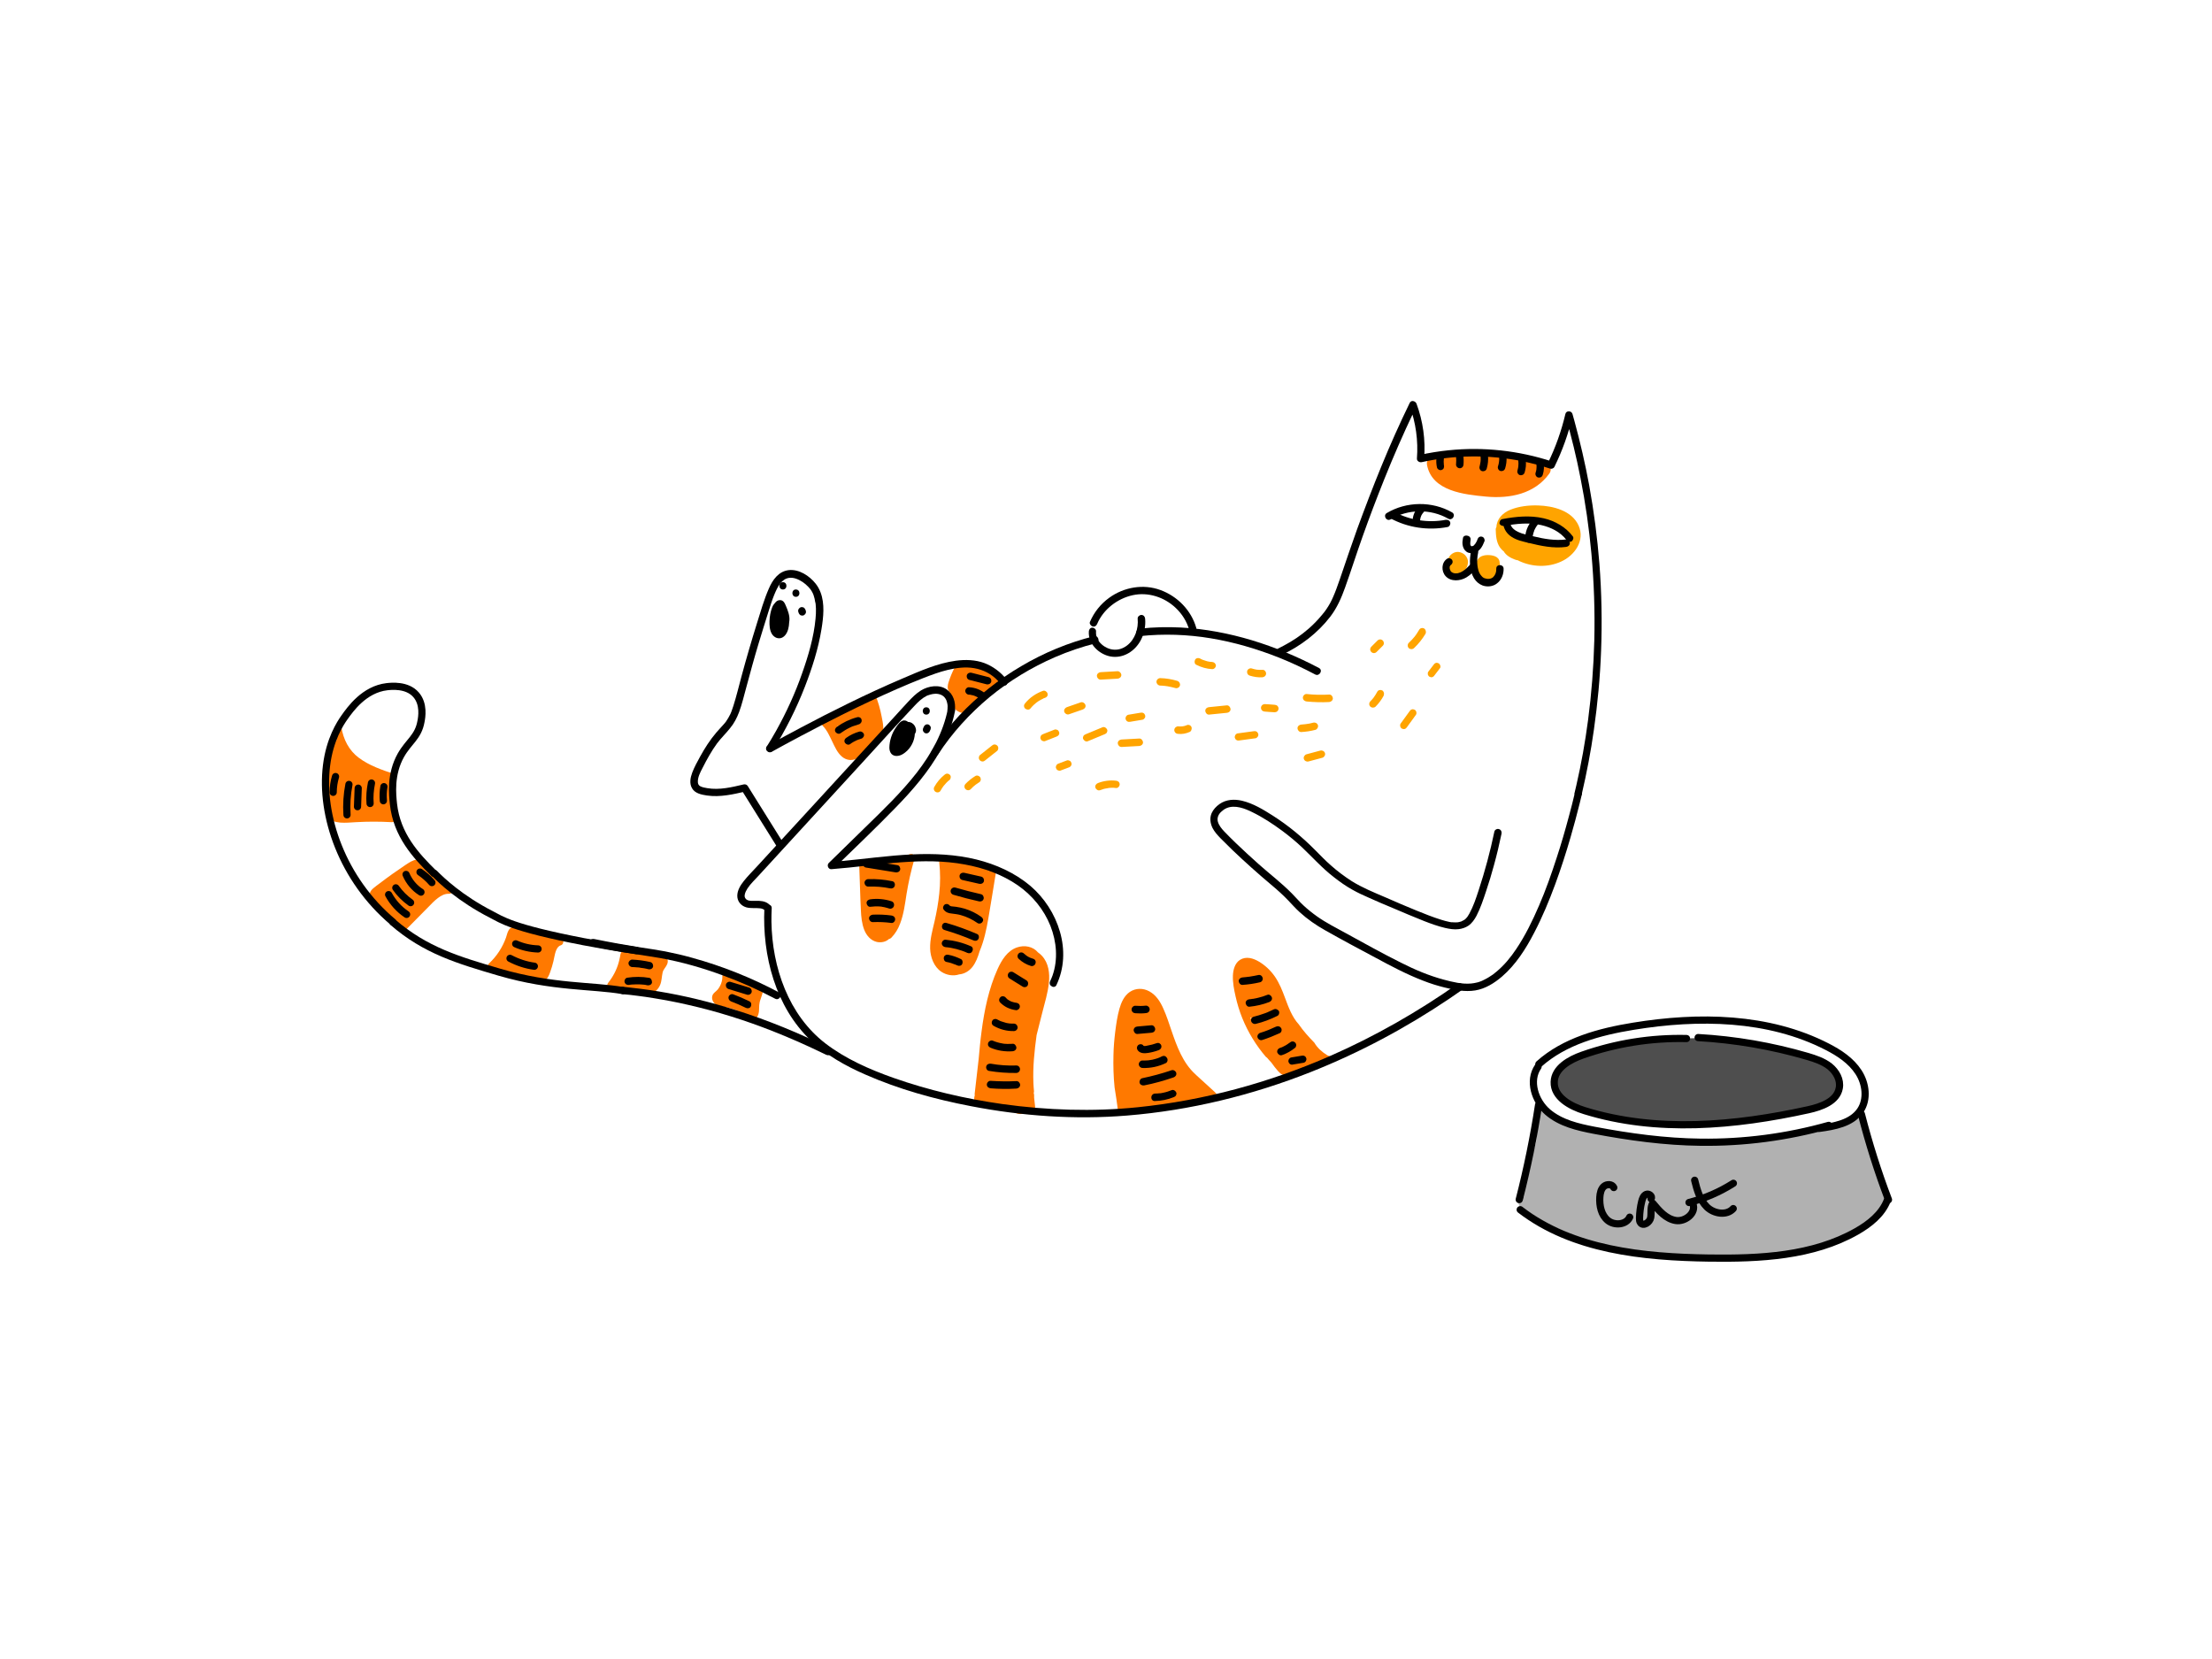 <?xml version="1.0" encoding="utf-8"?>
<!-- Generator: Adobe Illustrator 25.2.3, SVG Export Plug-In . SVG Version: 6.00 Build 0)  -->
<svg version="1.1" id="Layer_1" xmlns="http://www.w3.org/2000/svg" xmlns:xlink="http://www.w3.org/1999/xlink" x="0px" y="0px"
	 viewBox="0 0 1600 1200" style="enable-background:new 0 0 1600 1200;" xml:space="preserve">
<style type="text/css">
	.st0{fill:#B1B1B1;}
	.st1{fill:none;stroke:#000000;stroke-width:5.2;stroke-linecap:round;stroke-linejoin:round;}
	.st2{fill:#4E4E4E;}
	.st3{fill:#FF7900;}
	.st4{fill:#FFA400;}
</style>
<g id="Bowl">
	<path id="Group_12" class="st0" d="M1356.1,840.3c-2.9-7-5.7-14-8.2-21.1c0.2-4.4-1.5-8.9-5.1-11.8c-3.4,4.3-9.6,6-15.3,6
		c-1.9,0-54.7,11.6-64.5,9.7c-8.5,3.8-80.3,2.7-106.6-4.9c-4.6-2-20.7-4.8-22.2-5.8c-1.1-0.7-2.3-1.1-3.3-1.3c0-0.1,0-0.1,0-0.2
		c-3.7-1-6.9-2.9-9.9-5.8c-0.8-0.7-1.2-1.5-1.4-2.4c-0.3-0.3-0.6-0.7-0.8-1c-4,1.1-7.5,4.3-7.3,9.1c0.2,4.9,0.1,9.7-0.3,14.5
		c-1.2,5.5-3.2,10.9-4.4,16c-0.9,3.8-1.6,7.6-1.8,11.3c-1.6,4-3.6,8-6,11.8c-2.4,3.9-0.3,10.3,4.6,11.2c1.8,0.3,11.3,7.3,12.1,7.7
		c3.8,2.2,7.6,4.1,11.8,5.5c4.7,2.2,9.5,4.3,14.5,6.1c9.9,3.6,20.1,6.6,30.4,8.1c1.8,0.3,32.3,3.6,34.5,3.9c2,0.3,35.5,3.1,47.8,1.3
		c1.1-0.2,55.4,1.1,77.8-13.4c4.7-3.1,29.9-15.3,31.7-28.6C1365.2,857.5,1359.4,848.4,1356.1,840.3z"/>
	<path id="Group_7" class="st1" d="M1112.9,799.2c-3.5,23-8.2,45.9-14,68.5c0.2-0.7,0.4-1.4,0.6-2.1"/>
	<path id="Group_6" class="st1" d="M1346.4,805.9c5.4,21,11.9,41.7,19.6,61.9"/>
	<path id="Group_5" class="st1" d="M1099.6,875c38,29.2,88.9,34.3,136.8,35c36.5,0.5,74.8-1.3,106.5-19.3
		c9.3-5.3,18.3-12.4,22.2-22.4"/>
	<path id="Group_9" class="st1" d="M1113.1,769.7c18.5-16.6,43.8-23.4,68.4-27.4c47.1-7.7,97.6-7,140.1,14.8
		c8.8,4.5,17.3,10.1,22.7,18.4c5.4,8.3,6.8,19.7,1.3,27.8c-6.3,9.2-18.7,11.4-29.8,12.9"/>
	<path id="Group_8" class="st1" d="M1112.5,771.6c-7,10.1-2.3,24.8,7,32.8s21.8,10.9,33.8,13.2c25.3,4.8,51,8.3,76.8,8.6
		c31.3,0.4,62.6-3.7,92.7-12.2"/>
	<path id="Group_11" class="st2" d="M1329.8,776.7c-5.8-9.2-70.8-27.6-108.4-25.6c-12.7,0.7-26.2-0.6-38.7,1.7
		c-12.5,2.4-24.7,6.3-36.6,10.9c-0.9,0.4-12.1,4.3-14.4,8.3c-3.9,2.7-6,8.1-5.4,12.6c2.3,17.5,31.2,21.3,41.6,23.1
		c16.8,3,33.7,5.4,50.7,6.5c16.1,1,95.7-10.2,102.9-17c0.3-0.3,2.7-1.8,3.6-2.3C1331.2,791.1,1333.7,782.9,1329.8,776.7z"/>
	<path id="Group_10" class="st1" d="M1219.9,751.2c-25.6-0.6-51.2,3.5-75.3,12c-9.4,3.3-20.1,9.4-20.4,19.4
		c-0.4,10.9,11.6,17.6,22.1,20.8c52.1,16.1,108.5,11,161.7-0.7c9.5-2.1,20.7-6.1,22.4-15.7c1.1-5.9-2.2-11.8-6.9-15.6
		c-4.7-3.7-10.5-5.6-16.2-7.3c-25.7-7.5-52.3-12.1-79-13.6"/>
	<g id="Group_13">
		<path id="Group_4" class="st1" d="M1167.3,859c-1.1-2.6-5.1-2.7-7.2-0.8c-2.1,1.9-2.7,4.9-2.9,7.7c-0.4,6.2,1,13,5.8,16.9
			s13.3,3.2,15.8-2.4"/>
		<path id="Group_3" class="st1" d="M1194.3,867.1c1.2-1.8-1.6-4-3.5-3.2c-2,0.8-2.8,3.1-3.3,5.1c-1,4-1.5,8.1-1.6,12.2
			c0,1.1,0,2.3,0.7,3.2c2,2.9,6.8-0.2,7.4-3.7c0.6-3.5-0.4-7.4,1.5-10.4c4.5,5.5,9.5,11.3,16.5,12.5c7,1.2,15.2-5.5,12.5-12"/>
		<path id="Group_2" class="st1" d="M1225.8,853.7c1.7,6.9,3.7,14.2,8.8,19.3c5.1,5,14.4,6.5,19.1,1.2"/>
		<path id="Group_1" class="st1" d="M1221.7,869.8c11.3-2.9,22.2-7.6,32.1-13.9"/>
	</g>
</g>
<g id="Tail_Top">
	<g id="Group_2_8_">
		<path id="Group_5_1_" class="st3" d="M301.6,621.7c3.7-0.4,5.9,2,7.9,4.8c3.9,5.4,8,11.1,14.4,13.7c0.6,0.2,1,0.6,1.3,1.1
			c0,0,0,0,0.1,0c1.4,0.1,2.4,1.7,2.2,3c-0.2,1.5-1.6,2.3-3,2.2c-2.9-0.1-5.5,1.4-7.8,3.1c-2.6,2-4.8,4.3-7,6.6
			c-5.2,5.2-10.3,10.4-15.5,15.7c-1.3,1.3-3,1.4-4.2,0c-3.2-3.6-6.6-7.2-10-10.7c-1.4-0.9-2.5-2-3.3-3.1c-0.1-0.2-0.3-0.4-0.4-0.6
			c-0.7-0.7-1.4-1.4-2.1-2.1c-1.3-1.3-2.6-2.5-3.9-3.8c-1.5-1.5-3.2-3-2.8-5.4c0.3-1.5,1.3-2.6,2.4-3.6c1.5-1.3,3.2-2.5,4.8-3.7
			c6-4.6,12.2-9,18.5-13.2C295.7,624.1,298.4,622.1,301.6,621.7z"/>
		<path id="Group_4_1_" class="st1" d="M294.1,661.4c-5.4-3.6-9.9-8.6-13-14.3"/>
		<path id="Group_3_5_" class="st1" d="M297,652.9c-4.1-2.9-7.8-6.6-10.7-10.7"/>
		<path id="Group_2_9_" class="st1" d="M304.5,645.3c-4.8-3-8.6-7.6-10.8-12.8"/>
		<path id="Group_1_8_" class="st1" d="M312.4,638.4c-2.5-2.9-5.4-5.4-8.6-7.6"/>
	</g>
	<g id="Group_1_9_">
		<path id="Group_6_1_" class="st3" d="M246.9,525.8c1.4,9,5.5,17,12.6,22.3c7.6,5.7,16.8,8.8,25.7,11.8c1.4,0.5,1.9,2.2,1.4,3.5
			c-0.5,1.1-1.5,1.6-2.6,1.6c-0.2,1.2-0.3,2.4-0.4,3.7c1,0.4,1.7,1.4,1.6,2.7c-0.1,1.4-0.3,2.7-0.6,4.1c-0.1,0.8-0.2,1.6-0.4,2.5
			c-0.1,0.8-0.3,1.4-0.6,2c-0.2,0.7-0.4,1.4-0.6,2.2c-0.1,0.2-0.1,0.4-0.2,0.5c0.8,0.5,1.4,1.4,1.5,2.3c0.7,0.3,1.2,0.9,1.4,1.7
			c0.2,0.8,0,1.8-0.6,2.4c0.1,0.3,0.2,0.6,0.2,0.9c0.7,0.6,1.1,1.6,1,2.5c-0.2,1.5-1.6,2.3-3,2.2c-8.6-0.5-17.2-0.5-25.9,0
			c-3.8,0.2-7.5,0.6-11.3,0.3c-3.2-0.3-9.3-1.5-9.4-5.6c-0.1-1.4,0.8-2.7,2.2-2.9c-0.1-0.2-0.2-0.5-0.3-0.8c0-0.2-0.1-0.4-0.1-0.6
			c-0.3-0.2-0.5-0.5-0.6-0.8c-0.6-1.3-0.6-2.9,0.1-4.2c0-0.1,0-0.2,0-0.3c-0.3-0.3-0.4-0.7-0.4-1.2c0-2.7,0.1-5.4,0.4-8
			c-2.1-0.6-3-3-2.7-5c0.3-2.6,1.4-5.2,2.1-7.7c0.4-1.6,0.9-3.2,1.3-4.8c-0.4-0.5-0.7-1.2-0.5-2c1.2-4.5,2.3-9,3.5-13.5
			c0.2-0.9,0.8-1.7,1.7-2.1C242.3,532.5,246,519.7,246.9,525.8z"/>
		<path id="Group_5_2_" class="st1" d="M251,589.4c-0.5-7.4,0-14.8,1.4-22"/>
		<path id="Group_4_2_" class="st1" d="M258.6,583.5c0.2-4.5,0.3-8.9,0.5-13.4"/>
		<path id="Group_3_6_" class="st1" d="M267.7,581.2c-0.4-4.9,0-9.9,1-14.8"/>
		<path id="Group_2_10_" class="st1" d="M277.3,579.2c-0.3-3.4-0.2-6.8,0.4-10.2"/>
		<path id="Group_1_10_" class="st1" d="M241,573.1c0-3.9,0.6-7.7,1.7-11.4"/>
	</g>
	<path id="Group_3_7_" class="st1" d="M284.1,666.8c-36.3-30.6-52.5-76.8-47.9-113.2c2.3-18.7,9.9-30.4,12.9-34.6
		c4.3-6.1,14.4-20.4,30.8-22.3c2.8-0.3,14.6-1.7,21.1,5.9c5.8,6.7,4.1,16.3,3.5,19.3c-2,11.3-9,14.5-14.6,24.5
		c-7.7,13.8-6,28.4-5.3,35.2c2.5,22.4,16,37.1,29.2,50.1"/>
</g>
<g>
	<path class="st3" d="M963.3,764C963.3,763.9,963.3,763.9,963.3,764c-1.1,0.1-2.2-0.1-3.4-0.8c-3.7-2.3-7-5.2-9.2-9
		c-4.1-4.2-8-8.5-11.3-13.3c-4.8-5.2-7.5-12.6-9.9-19.1c-2-5.4-4.1-10.7-7.4-15.5c-3-4.3-6.9-8-11.4-10.7c-4.2-2.5-9.3-4.1-13.8-1.3
		c-3.7,2.4-4.9,7.1-5.1,11.3c-0.2,5,0.8,10.2,1.9,15c1.2,5.4,2.8,10.7,4.9,15.9c4.1,10.1,9.9,19.6,17,27.9c0.3,0.3,0.6,0.5,0.9,0.7
		c0,0,0,0.1,0.1,0.1c0.7,0.8,1.4,1.7,2.2,2.5c0.1,0.1,0.2,0.2,0.3,0.3c0.2,0.2,0.4,0.5,0.6,0.7c1.5,2.1,3,4.1,4.7,6
		c1.1,1.2,2.1,2.2,3.4,2.7c0.4,0.3,0.8,0.5,1.2,0.7c2.7,1.5,5.3,0.6,6.7-1.3c1.1-0.3,2.1-0.9,2.8-1.7c1.1-0.4,2-1.2,2.6-2.2
		c0,0,0,0,0,0c2.3,0.3,4.8-0.6,6-2.4c1.7,0.3,3.4-0.3,4.6-1.3c2.5,0.4,4.4-1.1,5.2-3.1c0.5,0.4,1.1,0.7,1.6,1.1
		c3.1,2.1,6,0.4,7.2-2.3C965,764.7,964.1,764.5,963.3,764z M904.8,736.8c-0.1,0-0.1,0.1-0.2,0.1c-0.1-0.3-0.2-0.5-0.3-0.8
		c0.1,0,0.1,0,0.2,0c0.3,0.1,0.5,0.2,0.8,0.2C905.2,736.5,905,736.6,904.8,736.8z M913.8,750.4c-0.5,0.2-0.9,0.5-1.2,1
		c-0.7-1-1.3-2.1-2-3.1c0.3,0.2,0.6,0.4,0.9,0.5c0.1,0.2,0.3,0.3,0.4,0.5c0.7,0.8,1.6,1,2.4,0.9c0,0,0,0,0,0c0,0,0,0,0,0
		C914.2,750.3,914,750.4,913.8,750.4z"/>
	<path class="st3" d="M867.9,797.4c0.8-0.6,1.8-1.1,3.1-1.3c1.9-0.2,3.8-0.7,5.6-1.2c0.6-0.5,1.3-0.9,2.2-1.1
		c0.5-0.1,1.1-0.3,1.6-0.4c0-1.2-0.5-2.4-1.7-3.5c-4.5-4.1-9.1-8.3-13.6-12.4c-0.1-0.2-0.3-0.4-0.5-0.5
		c-9.1-8.3-13.4-20.3-17.3-31.7c-1.8-5.3-3.5-10.6-5.8-15.7c-2.2-5-5.2-9.8-10.1-12.5c-4.5-2.5-9.9-2.5-14.2,0.4
		c-4.1,2.8-6.2,7.6-7.5,12.2c-1.5,5.3-2.3,10.9-3,16.4c-0.7,5.7-1.2,11.3-1.3,17c-0.2,7.8,0,15.6,0.8,23.4
		c0.9,5.9,1.9,11.8,2.6,17.8c2,1.8,5.4,2,7.4-0.1c0.4-0.4,0.8-0.8,1.1-1.2c1.3,0.5,2.8,0.5,4.1-0.1c1,0.3,2,0.3,3,0
		c1.5,0.7,3.4,0.4,4.8-0.5c1.2,0.2,2.4,0,3.5-0.6c1.8,0.6,3.9,0.1,5.3-1.2c1.4,0.1,2.7-0.2,3.7-1c1.3,0.1,2.7-0.3,3.8-1.2
		c0.7,0.1,1.5,0,2.3-0.2c1,0.9,2.1,1.3,3.3,1.3c2.3,2.2,5.1,1.2,6.8-1c0.9-0.1,1.8-0.5,2.5-1c1,0.2,2.1,0,3-0.3
		c1.1,0.4,2.2,0.3,3.2-0.1C867.3,797.1,867.6,797.3,867.9,797.4z"/>
	<path class="st3" d="M753.6,691.3c-0.8-0.9-1.8-1.7-2.8-2.4c-3.6-4.3-9.7-5.5-15.2-3.6c-7,2.4-11.1,9.2-14,15.6
		c-6.4,14.2-9.6,29.7-11.6,45.1c-0.9,6.6-1.5,13.3-2.1,20c-1,8.4-1.9,16.8-2.9,25.2c0,0.4,0,0.8,0.1,1.1c-1.1,2.8-0.2,6.3,3.3,7.1
		c0,0,0.1,0,0.1,0c0.7,0.4,1.5,0.6,2.4,0.5c0,0,0,0,0,0c6.7,1.5,13.5,2.6,20.3,3.3c0.7,0.4,1.5,0.7,2.3,0.7c1.8,2.1,5.3,2.5,7.5,1
		c0.1,0,0.2,0.1,0.3,0.1c3.3,1.2,7.9-0.5,7.4-4.8c-0.2-2.1-0.5-4.2-0.7-6.2c0-0.6,0-1.2,0-1.8c0-0.6-0.2-1.2-0.3-1.7
		c0.2-0.4,0.3-0.9,0.2-1.4c-0.2-1.9-0.3-3.7-0.4-5.6c-0.5-11.6,0.7-23.2,2.3-34.8c1.4-5.4,2.7-10.8,4.1-16.2
		c1.8-7.2,4.1-14.4,4.8-21.8C759.4,704,758.5,696.5,753.6,691.3z"/>
	<path class="st3" d="M683.2,621.4c0.5-0.4,1.1-0.6,1.9-0.5c5.7,0.8,11.5,1.6,17.2,2.4c4.5,0.6,9.2,1.8,12.1,5.6
		c0.2,0.3,0.4,0.7,0.5,1.1c0.1-0.1,0.2-0.2,0.4-0.3c0.9-2.9,5.7-2,5.1,1.2c-1.8,11.1-3.6,22.3-5.5,33.4c-1.4,8-3.1,16.2-6.3,23.7
		c-1.2,4.1-2.7,8.2-5.3,11.5c-2.3,2.9-5.8,5-9.5,5.3c-4.2,1.4-9.1,0.6-12.9-1.9c-5.4-3.6-7.9-10.5-8.1-16.7
		c-0.2-6.8,1.7-13.3,3.2-19.8c1.5-6.6,2.7-13.3,3.4-20.1c0.8-7.5,0.8-14.9,0-22.4C678.9,621.5,681.5,620.5,683.2,621.4z"/>
	<path class="st3" d="M623.9,622.7c0.4,0,0.8,0,1.3,0.2c0.4-0.5,1-0.9,1.7-0.9c9.2,0,18.5,0,27.7,0.1c0.4,0,0.8,0.1,1.1,0.2
		c0.3-1,0.5-2,0.8-3c0.4-1.4,2.3-1.9,3.5-1.4c1.5,0.6,1.8,2.1,1.4,3.5c-2.4,8.3-4.3,16.8-5.7,25.4c-1.1,7.1-2,14.4-4.6,21.2
		c-1.4,3.8-3.5,7.3-6.3,10.2c-0.5,0.5-1.1,0.9-1.8,1c-2.3,2.2-5.9,2.8-8.9,2.1c-4.4-1.1-7.4-4.7-9-8.8c-1.7-4.4-2.2-9.3-2.4-14.1
		c-0.3-5.1-0.4-10.2-0.6-15.3l-0.6-17.3C621.5,624.2,622.4,622.9,623.9,622.7z"/>
	<path class="st3" d="M695.2,479.1c0.8,0.4,1.5,1.2,1.6,2.2c1.2-1.1,2.5-2.2,4.1-2.5c2-0.4,4.1,0.7,5.9,1.4
		c3.8,1.4,7.3,3.2,10.8,5.3c0.7,0.4,1.5,0.9,2.2,1.4c0.7-0.3,1.4-0.4,2.2-0.1c1.4,0.6,1.4,2.9,1.4,3.5c0.1,3.8-3.2,6.9-5.7,9.2
		c-2.7,2.5-3.8,2.8-6.3,5.6c-1.3,1.5-2.3,2.9-2.9,3.8c-0.1,0.3-2.3,5.8-8.1,6.9c-4.1,0.8-7.9-1-9.7-3.1c-2.4-2.8-3.4-7-3.5-10.6
		c0-0.4,0-0.7,0-1.1c-1.1-1-1.7-2.5-1.7-4c0-2.1,0.8-4.1,1.5-6.1c1.3-3.6,2.9-7.1,4.8-10.4C692.4,479.3,693.8,478.4,695.2,479.1z"/>
	<path class="st3" d="M628.2,504.8c0.3,0.7,0.5,1.3,0.7,2c-8.6,2-16.8,5.3-24.3,10.1c-0.6,0.4-1,1.1-1,1.9c-0.4,0.2-0.8,0.5-1.2,0.7
		c-0.1-0.1-0.1-0.2-0.2-0.3c-0.8-1.2-2.6-1.3-3.7-0.5c-0.6,0.5-0.9,1.1-1,1.7c-1-0.3-2.3,0.1-2.9,0.9c-1,1.2-0.5,2.7,0.5,3.7
		c3.1,3.1,4.9,7.3,6.8,11.2c1.9,3.9,3.7,8.2,7.1,11.1c3.4,2.9,8,3.3,11.8,0.7c0.7-0.5,1.3-1,2-1.5c2.5-1,4.7-2.8,6.6-4.7
		c2.4-2.4,4.4-5,6-7.9c1,0.1,2-0.4,2.5-1.5c1.9-4.4,0.7-9.7-0.2-14.2c-1-5.3-2.5-10.5-4.5-15.5C631.9,499.7,626.9,501.7,628.2,504.8
		z M606.7,526.4c-0.4-0.6-0.7-1.2-1.1-1.7c0.2,0.2,0.5,0.4,0.7,0.5C606.4,525.6,606.6,526,606.7,526.4
		C606.8,526.4,606.7,526.4,606.7,526.4z"/>
	<path class="st4" d="M876.7,478.8c-0.4,0-0.8-0.1-1.3-0.1c-0.1,0-0.1,0-0.2,0c0,0,0,0,0,0c-0.2,0-0.4-0.1-0.5-0.1
		c-0.8-0.1-1.7-0.3-2.5-0.6c-0.8-0.2-1.6-0.5-2.4-0.8c-0.2-0.1-0.3-0.2-0.5-0.2c0.7,0.2,0,0-0.2-0.1c-0.4-0.2-0.8-0.4-1.1-0.6
		c-1.2-0.6-2.9-0.4-3.6,1c-0.6,1.2-0.4,3,1,3.6c3.6,1.8,7.4,2.9,11.4,3.1c1.4,0.1,2.7-1.3,2.7-2.7
		C879.3,479.9,878.2,478.9,876.7,478.8z"/>
	<path class="st4" d="M913.2,484.5c-1.4,0.1-2.7,0-4.1-0.1c-1.2-0.2-2.5-0.5-3.7-0.9c-1.3-0.4-3,0.5-3.3,1.9
		c-0.3,1.5,0.4,2.8,1.9,3.3c2.9,0.9,6.1,1.4,9.1,1.2c1.4-0.1,2.7-1.2,2.7-2.7C915.8,485.8,914.7,484.4,913.2,484.5z"/>
	<path class="st4" d="M1000.2,463.3c-0.5-0.5-1.2-0.8-1.9-0.8c-0.7,0-1.4,0.3-1.9,0.8c-1.5,1.5-3,3-4.5,4.5
		c-0.5,0.5-0.8,1.2-0.8,1.9c0,0.7,0.3,1.4,0.8,1.9c0.5,0.5,1.2,0.8,1.9,0.8c0.7,0,1.4-0.3,1.9-0.8c1.5-1.5,3-3,4.5-4.5
		c0.5-0.5,0.8-1.2,0.8-1.9C1001,464.6,1000.7,463.8,1000.2,463.3z"/>
	<path class="st4" d="M1030.1,454.6c-1.3-0.7-2.9-0.3-3.6,1c-0.5,0.9-1.1,1.8-1.7,2.7c-0.3,0.4-0.6,0.9-0.9,1.3
		c-0.1,0.2-0.3,0.4-0.4,0.5c-0.1,0.1-0.2,0.2-0.2,0.3c-1.3,1.6-2.8,3.2-4.3,4.6c-1,1-1,2.8,0,3.8c1.1,1,2.7,1,3.8,0
		c3.3-3.1,6.1-6.7,8.4-10.5C1031.7,457.1,1031.3,455.3,1030.1,454.6z"/>
	<path class="st4" d="M1041.8,481.4c-0.2-0.6-0.6-1.3-1.2-1.6c-0.6-0.3-1.4-0.5-2-0.3c-0.2,0.1-0.4,0.2-0.6,0.3
		c-0.4,0.2-0.7,0.6-1,1c-1.3,1.7-2.6,3.4-3.9,5.1c-0.4,0.5-0.4,1.5-0.3,2c0.2,0.6,0.6,1.3,1.2,1.6c0.6,0.3,1.4,0.5,2,0.3
		c0.2-0.1,0.4-0.2,0.6-0.3c0.4-0.2,0.7-0.6,1-1c1.3-1.7,2.6-3.4,3.9-5.1C1042,482.9,1042,482,1041.8,481.4z"/>
	<path class="st4" d="M1001,501c-0.2-0.6-0.6-1.3-1.2-1.6c-1.2-0.6-2.9-0.4-3.6,1c-0.8,1.5-1.7,2.9-2.7,4.3
		c-0.7,0.9-1.5,1.8-2.3,2.6c-1,1-1.1,2.8,0,3.8c1.1,1,2.7,1,3.8,0c2.3-2.3,4.4-5.1,5.9-8C1001,502.4,1001.2,501.7,1001,501z"/>
	<path class="st4" d="M1024.5,515c-0.2-0.6-0.6-1.3-1.2-1.6c-0.6-0.3-1.4-0.5-2-0.3c-0.7,0.2-1.2,0.6-1.6,1.2c-2.2,3-4.4,6-6.6,9.1
		c-0.4,0.5-0.4,1.4-0.3,2c0.2,0.6,0.6,1.3,1.2,1.6c0.6,0.3,1.4,0.5,2,0.3c0.7-0.2,1.2-0.6,1.6-1.2c2.2-3,4.4-6,6.6-9.1
		C1024.6,516.5,1024.6,515.6,1024.5,515z"/>
	<path class="st4" d="M958.4,544.8c-0.4-1.4-1.8-2.2-3.3-1.9c-3.4,0.9-6.7,1.8-10.1,2.7c-1.3,0.4-2.3,1.9-1.9,3.3
		c0.4,1.4,1.8,2.2,3.3,1.9c3.4-0.9,6.7-1.8,10.1-2.7C957.8,547.7,958.8,546.2,958.4,544.8z"/>
	<path class="st4" d="M953.3,524.6c-0.4-1.4-1.8-2.2-3.3-1.9c-1.8,0.5-3.7,0.9-5.6,1.1c-1.1,0.1-2.1,0.2-3.2,0.3
		c-1.4,0.1-2.7,1.2-2.7,2.7c0.1,1.4,1.2,2.7,2.7,2.7c3.5-0.2,6.9-0.7,10.3-1.6C952.8,527.5,953.7,525.9,953.3,524.6z"/>
	<path class="st4" d="M961.4,502.4c-5.4,0.3-10.9,0.2-16.3-0.4c-1.4-0.1-2.7,1.3-2.7,2.7c0.1,1.6,1.2,2.5,2.7,2.7
		c5.4,0.5,10.8,0.7,16.3,0.4c1.4-0.1,2.7-1.2,2.7-2.7C964,503.6,962.9,502.3,961.4,502.4z"/>
	<path class="st4" d="M887.4,510.2c-4.3,0.4-8.6,0.9-12.9,1.3c-1.4,0.1-2.7,1.1-2.7,2.7c0.1,1.3,1.2,2.8,2.7,2.7
		c4.3-0.4,8.6-0.9,12.9-1.3c1.4-0.1,2.7-1.1,2.7-2.7C890,511.6,888.9,510.1,887.4,510.2z"/>
	<path class="st4" d="M910.1,530.8c-0.2-0.6-0.6-1.3-1.2-1.6c-0.7-0.4-1.3-0.4-2-0.3c-3.9,0.5-7.9,1.1-11.8,1.6
		c-0.6,0.1-1.3,0.7-1.6,1.2c-0.3,0.6-0.5,1.4-0.3,2c0.2,0.6,0.6,1.3,1.2,1.6c0.7,0.4,1.3,0.4,2,0.3c3.9-0.5,7.9-1.1,11.8-1.6
		c0.6-0.1,1.3-0.7,1.6-1.2C910.2,532.3,910.3,531.4,910.1,530.8z"/>
	<path class="st4" d="M924,510.6c-0.5-0.5-1.1-0.7-1.9-0.8c-2.4-0.2-4.9-0.4-7.3-0.5c-0.6,0-1.4,0.3-1.9,0.8
		c-0.5,0.5-0.8,1.2-0.8,1.9c0,0.7,0.3,1.4,0.8,1.9c0.5,0.5,1.1,0.7,1.9,0.8c2.4,0.2,4.9,0.4,7.3,0.5c0.6,0,1.4-0.3,1.9-0.8
		c0.5-0.5,0.8-1.2,0.8-1.9C924.8,511.8,924.5,511.1,924,510.6z"/>
	<path class="st4" d="M721.3,539.3c-0.5-0.5-1.2-0.8-1.9-0.8c-0.8,0-1.3,0.3-1.9,0.8c-2.9,2.3-5.8,4.6-8.7,6.9
		c-0.5,0.4-0.8,1.3-0.8,1.9c0,0.7,0.3,1.4,0.8,1.9c0.5,0.5,1.2,0.8,1.9,0.8c0.8,0,1.3-0.3,1.9-0.8c2.9-2.3,5.8-4.6,8.7-6.9
		c0.5-0.4,0.8-1.3,0.8-1.9C722.1,540.5,721.8,539.7,721.3,539.3z"/>
	<path class="st4" d="M709.1,562.3c-0.8-1.2-2.4-1.7-3.6-1c-2.6,1.6-5,3.5-7.1,5.7c-0.5,0.5-0.8,1.2-0.8,1.9c0,0.7,0.3,1.4,0.8,1.9
		c0.5,0.5,1.2,0.8,1.9,0.8c0.7,0,1.4-0.3,1.9-0.8c1.1-1.2,2.2-2.2,3.5-3.2c0.8-0.6,1.7-1.2,2.5-1.7c0.6-0.3,1-0.9,1.2-1.6
		C709.5,563.7,709.4,562.9,709.1,562.3z"/>
	<path class="st4" d="M687,560.4c-0.5-0.5-1.2-0.8-1.9-0.8c-0.8,0-1.3,0.3-1.9,0.8c-3,2.4-5.5,5.4-7.4,8.8c-0.7,1.2-0.3,2.9,1,3.6
		c1.2,0.7,2.9,0.4,3.6-1c0.6-1.2,1.4-2.3,2.2-3.4c1.3-1.6,2.7-3.1,4.3-4.3c0.5-0.4,0.8-1.3,0.8-1.9
		C687.8,561.6,687.5,560.8,687,560.4z"/>
	<path class="st4" d="M757.7,501.6c-0.4-1.3-1.9-2.4-3.3-1.9c-5,1.8-9.6,4.9-12.9,9c-0.5,0.6-0.8,1.1-0.8,1.9c0,0.7,0.3,1.4,0.8,1.9
		c1,0.9,2.8,1.2,3.8,0c0.7-0.9,1.6-1.8,2.4-2.6c0.4-0.4,0.9-0.8,1.3-1.1c0.1-0.1,0.2-0.2,0.3-0.3c0.2-0.1,0.6-0.4,0.8-0.6
		c0.9-0.7,1.9-1.3,2.9-1.8c0.5-0.3,1.1-0.6,1.6-0.8c0.1,0,0.5-0.2,0.1-0.1c-0.4,0.1,0.1-0.1,0.2-0.1c0.3-0.1,0.6-0.2,0.9-0.3
		C757.2,504.4,758.2,503.1,757.7,501.6z"/>
	<path class="st4" d="M785.1,509.9c-0.4-1.3-1.9-2.3-3.3-1.9c-3.4,1.2-6.7,2.3-10.1,3.5c-1.3,0.5-2.3,1.8-1.9,3.3
		c0.4,1.3,1.9,2.3,3.3,1.9c3.4-1.2,6.7-2.3,10.1-3.5C784.6,512.7,785.6,511.3,785.1,509.9z"/>
	<path class="st4" d="M766.1,529.6c-0.2-0.6-0.6-1.3-1.2-1.6c-0.6-0.3-1.4-0.5-2-0.3c-2.8,1.1-5.6,2.2-8.4,3.3
		c-0.7,0.3-1.2,0.6-1.6,1.2c-0.3,0.6-0.5,1.4-0.3,2c0.2,0.6,0.6,1.3,1.2,1.6c0.6,0.3,1.4,0.5,2,0.3c2.8-1.1,5.6-2.2,8.4-3.3
		c0.7-0.3,1.2-0.6,1.6-1.2C766.2,531.1,766.3,530.2,766.1,529.6z"/>
	<path class="st4" d="M775,551.9c-0.2-0.6-0.6-1.3-1.2-1.6c-0.6-0.3-1.4-0.5-2-0.3c-2,0.8-4.1,1.5-6.1,2.3c-0.7,0.2-1.2,0.6-1.6,1.2
		c-0.3,0.6-0.5,1.4-0.3,2c0.2,0.6,0.6,1.3,1.2,1.6c0.6,0.3,1.4,0.5,2,0.3c2-0.8,4.1-1.5,6.1-2.3c0.7-0.2,1.2-0.6,1.6-1.2
		C775.1,553.3,775.2,552.5,775,551.9z"/>
	<path class="st4" d="M824.1,534.2c-4.3,0.2-8.6,0.5-12.9,0.7c-1.4,0.1-2.7,1.2-2.7,2.7c0.1,1.4,1.2,2.7,2.7,2.7
		c4.3-0.2,8.6-0.5,12.9-0.7c1.4-0.1,2.7-1.2,2.7-2.7C826.6,535.5,825.5,534.1,824.1,534.2z"/>
	<path class="st4" d="M828.3,517.4c-0.2-0.6-0.6-1.3-1.2-1.6c-0.7-0.4-1.3-0.4-2-0.3c-3,0.5-6,1-9,1.5c-0.6,0.1-1.3,0.7-1.6,1.2
		c-0.3,0.6-0.5,1.4-0.3,2c0.2,0.6,0.6,1.3,1.2,1.6c0.7,0.4,1.3,0.4,2,0.3c3-0.5,6-1,9-1.5c0.6-0.1,1.3-0.7,1.6-1.2
		C828.4,518.9,828.5,518.1,828.3,517.4z"/>
	<path class="st4" d="M808.4,485.5c-4.1,0.2-8.2,0.5-12.3,0.7c-1.4,0.1-2.7,1.2-2.7,2.7c0.1,1.4,1.2,2.7,2.7,2.7
		c4.1-0.2,8.2-0.5,12.3-0.7c1.4-0.1,2.7-1.2,2.7-2.7C811,486.8,809.8,485.5,808.4,485.5z"/>
	<path class="st4" d="M851.6,492.5c-4-1.2-8.2-1.9-12.4-2c-1.4,0-2.7,1.2-2.7,2.7c0.1,1.5,1.2,2.6,2.7,2.7c1,0,1.9,0.1,2.9,0.2
		c0.5,0,1,0.1,1.5,0.2c0,0,0.1,0,0.1,0c0,0,0.1,0,0.1,0c0.2,0,0.4,0.1,0.7,0.1c1.9,0.3,3.8,0.8,5.7,1.3c1.3,0.4,3-0.5,3.3-1.9
		C853.8,494.4,853,493,851.6,492.5z"/>
	<path class="st4" d="M861.7,525.6c-0.4-0.6-0.9-1.1-1.6-1.2c-0.2,0-0.5-0.1-0.7-0.1c-0.4,0-0.8,0.1-1.1,0.3c-1,0.4-2,0.7-3,0.8
		c-1.1,0.1-2.1,0.1-3.2,0c-0.6-0.1-1.5,0.4-1.9,0.8c-0.5,0.5-0.8,1.2-0.8,1.9c0,0.7,0.3,1.4,0.8,1.9c0.2,0.1,0.4,0.3,0.5,0.4
		c0.4,0.2,0.9,0.4,1.3,0.4c3,0.4,5.9-0.2,8.6-1.4c0.6-0.3,1.1-1,1.2-1.6C862.1,527,862,526.2,861.7,525.6z"/>
	<path class="st4" d="M800.9,527.9c-0.4-1.2-1.9-2.4-3.3-1.9l-12.3,5.1c-0.7,0.3-1.2,0.6-1.6,1.2c-0.3,0.6-0.5,1.4-0.3,2
		c0.4,1.2,1.9,2.4,3.3,1.9c4.1-1.7,8.2-3.4,12.3-5.1c0.7-0.3,1.2-0.6,1.6-1.2C800.9,529.4,801.1,528.6,800.9,527.9z"/>
	<path class="st4" d="M807.2,564.7c-4.4-0.5-8.9,0.1-13,1.7c-1.3,0.5-2.3,1.8-1.9,3.3c0.4,1.2,1.9,2.4,3.3,1.9c1-0.4,2-0.7,3-1
		c0.5-0.1,1-0.2,1.5-0.3c0.2,0,0.4-0.1,0.7-0.1c0,0,0.4-0.1,0.5-0.1c0.2,0,0.5-0.1,0.5-0.1c0.2,0,0.4,0,0.7-0.1c0.5,0,1-0.1,1.6-0.1
		c1,0,2.1,0,3.1,0.2c1.4,0.2,2.7-1.3,2.7-2.7C809.8,565.7,808.7,564.8,807.2,564.7z"/>
	<path class="st4" d="M1084.7,406.4c-0.6-4.1-5.2-4.9-8.6-4.9c-1.7,0-3.3,0.3-4.8,1c-1.6,0.8-2.8,2.4-3.3,4.1
		c-0.6,1.2-1,2.5-1.1,3.7c-0.2,2.9,1.5,5.7,3.9,7.3c1.1,0.8,2.3,1.3,3.6,1.5c0.7,0.3,1.5,0.5,2.4,0.5c0.6,0,1.2-0.2,1.8-0.4
		c1.4-0.3,2.6-0.9,3.7-2C1085,414.5,1085.2,410.1,1084.7,406.4z"/>
	<path class="st4" d="M1059.9,401.7c-1.3-1.5-3.3-2.3-5.2-2.5c-2-0.1-3.9,0.8-5.3,2.1c-1.3,1.3-2.1,3-2.5,4.7c0,0,0,0.1,0,0.1
		c-0.3,0.5-0.6,0.9-0.8,1.5c-0.8,2-0.1,4.5,1.6,5.8c3.3,2.7,8.4,2.1,11.5-0.7c1.6-1.4,2.4-3.4,2.6-5.5
		C1062.1,405.3,1061.3,403.3,1059.9,401.7z"/>
	<path class="st4" d="M1141.9,380.3c-4.8-11-18.6-14.4-29.5-14.7c-6.6-0.2-13.7,0.6-19.9,3.1c-5.5,2.2-9.9,6.7-10.1,12.6
		c-0.3,0.4-0.5,0.9-0.5,1.5c0.1,4.4,0.4,9.3,3,13.1c0.8,1.1,1.7,2.1,2.8,2.9c1.6,2.9,5,4.8,8,5.9c0.8,0.3,1.5,0.5,2.3,0.6
		c0.3,0.2,0.6,0.3,0.9,0.5c9.5,4.4,20.7,4.8,30.3,0.4C1139,401.8,1146.6,391,1141.9,380.3z M1132.1,392.8c-0.3,0.4-0.6,0.7-0.8,1
		c0,0-0.1,0.1-0.1,0.1c-0.1,0-0.1,0.1-0.1,0.1c-0.4-0.1-0.9-0.2-1.5,0c-0.9,0.2-1.8,0.5-2.7,0.7c-0.4,0-0.9,0.1-1.3,0.3l-1.4,0.7
		c-0.3-1.1-1.4-1.7-2.5-1.9c-0.4,0-0.9,0-1.3,0c-1.9,0-3.8,0.1-5.7,0.3c-0.3-0.1-0.5-0.2-0.8-0.2c0-1.2-0.9-2.4-2.6-2.5
		c-2.4-0.3-4.7-0.4-7.1-0.3c0,0-0.1-0.1-0.1-0.1c-1.6-0.8-3.2-1.2-5-1.4c-0.3-0.1-0.6-0.2-0.9-0.3c-0.4-0.2-0.9-0.1-1.4,0
		c-0.2-0.3-0.4-0.6-0.7-0.9c-0.4-0.4-0.8-0.8-1.3-1.1c-0.6-1.3-1.5-2.6-2.6-3.6c-0.9-0.8-2.1-1-3.1-0.4c-0.1,0-0.3,0-0.4-0.1
		c0-0.8,0-1.5,0.2-2.3c0.1-0.8,0-1.7-0.5-2.3c0.3-0.6,0.7-1.2,1.2-1.7c0.6,0.6,1.4,0.8,2.4,0.6c4-1,8.2-1.6,12.3-2
		c3.7,0,7.5,0.4,11.2,0.9c2,0.3,4,0.6,6,0.9c1.8,0.3,3.6,0.7,5.1,1.6c2.3,1.4,4.3,3.3,6.2,5.3c0,0,0,0,0,0c-0.2,1.8-0.2,4.6,1,6.2
		C1133.3,391.3,1132.7,392.1,1132.1,392.8z"/>
	<path class="st3" d="M1114.6,334.9c-0.5-0.2-1-0.3-1.5-0.3c-4.2-0.2-7.7-1.4-11.2-3.6c-2.2-1.4-4.6-0.8-6.2,0.7
		c-1.8-0.6-3.7-1.2-5.6-1.6c-0.4-0.3-0.9-0.6-1.4-0.7c-4.5-1.4-8.9-1-13.1,0.9c-5.4-2.1-11-2.6-16.9-1.8c-2.8,0.4-6.8,0.6-10.1,1.9
		c-0.2-0.1-0.3-0.1-0.5-0.2c-2.8-1.2-4.9,0.3-5.9,2.4c-2-5.5-11.2-2.7-10,3.7c3.6,19.1,27.1,21.4,42.7,22.9
		c17.2,1.6,35.2-1.9,45.8-16.7C1123.8,338,1118.8,333.8,1114.6,334.9z"/>
	<g>
		<g>
			<path d="M1054.4,711.6c-28.9,20.3-59.7,37.9-92,52.1c-44.2,19.4-91.5,32.3-139.5,37.2c-32.5,3.3-65.5,2.2-97.8-2.3
				c-26.8-3.8-53.4-10-79-19c-17.2-6.1-34.5-13.7-49.1-24.9c-26.6-20.5-38.5-54.9-39-88c0-3.3,0-6.5,0.2-9.8c0.2-3.4-5.2-3.4-5.3,0
				c-1.6,34.2,8,71.4,33.5,95.6c11.3,10.7,25.2,18.5,39.4,24.7c24.3,10.7,50.3,17.9,76.4,22.9c37.1,7.2,75.4,9.9,113.1,6.8
				c45.5-3.7,90.5-14.7,132.9-31.5c35.3-14,69-32,100.4-53.2c2.9-2,5.8-4,8.7-6C1059.9,714.2,1057.2,709.6,1054.4,711.6
				L1054.4,711.6z"/>
		</g>
	</g>
	<g>
		<g>
			<path d="M764.1,712.6c5.8-12.1,6.3-25.8,2.6-38.6c-3.7-12.9-11.3-24.6-21.5-33.3c-11.2-9.4-24.8-15.5-38.9-19
				c-15.1-3.7-30.8-4.4-46.3-3.7c-17.4,0.8-34.7,3.3-52,4.9c-2.2,0.2-4.4,0.4-6.6,0.6c0.6,1.5,1.3,3,1.9,4.5
				c14.8-14.4,29.8-28.7,44.2-43.5c12.5-12.8,24.4-26.5,33-42.2c4.8-8.8,8.4-18.3,10.3-28.1c0.3-1.4-0.4-2.9-1.9-3.3
				c-1.3-0.4-3,0.4-3.3,1.9c-3.3,17-11.9,32.4-22.4,46c-11.2,14.4-24.5,27.1-37.5,39.8c-8.7,8.5-17.5,17.1-26.2,25.6
				c-1.6,1.5-0.5,4.7,1.9,4.5c17-1.3,33.8-3.8,50.8-5c15.2-1.1,30.6-1.2,45.7,1.6c13.7,2.5,27,7.2,38.5,15.2
				c10.4,7.3,18.7,17.4,23.4,29.2c4.5,11.5,5.6,24.3,1.5,36c-0.5,1.4-1.1,2.7-1.7,4c-0.6,1.3-0.4,2.9,1,3.6
				C761.7,714.3,763.5,713.9,764.1,712.6L764.1,712.6z"/>
		</g>
	</g>
	<g>
		<g>
			<path d="M555.8,653.7c-2.6-2-6.1-2.2-9.2-2.1c-0.8,0-1.5,0-2.3,0c-0.3,0-0.6,0-1,0c-0.2,0-1-0.1-0.9-0.1c-0.4,0-0.7-0.1-1-0.2
				c-0.1,0-0.8-0.2-0.6-0.2c-0.7-0.3-1-0.5-1.4-1c-0.8-0.9-0.9-1.9-0.7-3c0.3-1.6,1.1-3.1,2-4.5c2.2-3.4,5.4-6.3,8.1-9.3
				c12.6-13.7,25.2-27.4,37.7-41.1c12.6-13.7,25.2-27.4,37.7-41.1c12.5-13.6,24.8-27.4,37.5-40.8c2.6-2.8,5.4-5.4,8.8-7.1
				c0.1,0,0.9-0.4,0.5-0.2c-0.4,0.2,0.3-0.1,0.4-0.1c0.5-0.2,1-0.4,1.5-0.5c1.4-0.4,2.3-0.5,3.7-0.6c2.8,0,5.6,0.9,7.2,3.4
				c0.8,1.2,1.1,2.2,1.4,3.6c0,0.2,0.1,0.8,0.1,0.7c0-0.2,0.1,0.5,0.1,0.7c0,0.5,0.1,1,0,1.6c0,0.6,0,1.2-0.1,1.7
				c-0.2,1.4,1.4,2.7,2.7,2.7c1.6,0,2.5-1.2,2.7-2.7c0.7-5.5-1.2-11.5-5.9-14.8c-5.4-3.8-13.2-2.6-18.6,0.7
				c-3.6,2.2-6.5,5.2-9.4,8.3c-3.3,3.5-6.5,7.1-9.8,10.7c-6.6,7.2-13.3,14.5-19.9,21.7c-13.3,14.5-26.6,29-39.9,43.5
				c-13.3,14.4-26.5,28.9-39.8,43.3c-3.1,3.4-6.5,6.7-9.4,10.4c-2.4,3-4.7,6.7-4.7,10.7c0,4,2.7,7.2,6.5,8.3
				c3.2,0.9,6.6,0.3,9.9,0.7c1.2,0.1,2.3,0.5,3.4,1.3c1.1,0.9,3,0.2,3.6-1C557.6,655.9,557,654.6,555.8,653.7L555.8,653.7z"/>
		</g>
	</g>
	<g>
		<g>
			<path d="M791.3,460.2c-18.5,4.6-36.3,12-52.7,21.7c-16.5,9.7-31.6,21.7-44.7,35.6c-7.4,7.9-14.1,16.4-19.9,25.4
				c-1.9,2.9,2.7,5.5,4.6,2.7c10.2-15.6,22.8-29.4,37.1-41.3c14.3-11.8,30.4-21.6,47.5-29c9.5-4.1,19.4-7.5,29.5-10
				C796,464.5,794.6,459.3,791.3,460.2L791.3,460.2z"/>
		</g>
	</g>
	<g>
		<g>
			<path d="M954.1,483.2c-15.5-8.2-31.8-15-48.6-20.1c-16.7-5-33.9-8.3-51.3-9.2c-9.8-0.5-19.7-0.3-29.5,0.8
				c-1.4,0.2-2.7,1.1-2.7,2.7c0,1.3,1.2,2.8,2.7,2.7c17-1.8,34.3-1.2,51.1,1.6c16.9,2.8,33.5,7.7,49.4,14c9,3.6,17.7,7.7,26.2,12.2
				C954.4,489.4,957.1,484.8,954.1,483.2L954.1,483.2z"/>
		</g>
	</g>
	<g>
		<g>
			<path d="M728,491.4c-4.2-5.3-9.7-9.4-16-11.8c-6.5-2.4-13.7-2.6-20.5-1.7c-13.4,1.8-26.1,7.5-38.5,12.8
				c-13.4,5.7-26.6,11.8-39.6,18.2c-11.5,5.6-22.8,11.4-34.1,17.4c-7.4,3.9-14.8,7.9-22.2,12c-0.5,0.3-1.1,0.6-1.6,0.9
				c-3,1.7-0.3,6.3,2.7,4.6c6.5-3.6,13.1-7.2,19.7-10.7c10.7-5.7,21.4-11.2,32.2-16.6c12.7-6.3,25.4-12.3,38.4-18
				c6.5-2.8,13-5.6,19.5-8.1c5.7-2.2,11.5-4.4,17.4-5.8c6.2-1.5,12.9-2.4,19.2-1.3c6.6,1.1,12.6,4.2,17.2,9.1
				c0.9,0.9,1.7,1.9,2.5,2.9c0.9,1.1,2.8,0.9,3.8,0C729.1,494,728.9,492.5,728,491.4L728,491.4z"/>
		</g>
	</g>
	<g>
		<g>
			<path d="M559.1,542.7c9.1-14.6,16.9-30,23.1-46c5.2-13.4,9.7-27.4,12-41.6c1.4-8.6,2.5-18.4-0.7-26.7c-0.9-2.3-2-4.3-3.5-6.2
				c-4.5-5.7-12.1-10.7-19.6-9.8c-7.3,0.9-11.6,7.1-14.3,13.4c-3.5,8-5.9,16.5-8.5,24.8c-4,12.8-7.8,25.8-11.3,38.8
				c-1.9,7-3.6,14.2-5.8,21.1c-0.4,1.2-0.8,2.4-1.2,3.5c-0.1,0.3-0.2,0.5-0.3,0.8c-0.1,0.2-0.4,1-0.2,0.5c0.2-0.5-0.1,0.3-0.2,0.5
				c-0.1,0.2-0.2,0.5-0.3,0.7c-0.9,1.8-1.9,3.6-3.1,5.3c-0.1,0.2-0.3,0.4-0.4,0.6c-0.2,0.3,0.4-0.6,0.1-0.2
				c-0.1,0.1-0.2,0.3-0.3,0.4c-0.3,0.4-0.7,0.8-1.1,1.3c-1.8,2-3.6,3.9-5.4,6c-4.6,5.4-8.3,11.2-11.7,17.4
				c-2.1,3.8-4.2,7.6-5.7,11.6c-1.3,3.5-2.2,7.8-0.1,11.3c2.1,3.7,6.8,4.6,10.7,5.2c4.8,0.7,9.6,0.5,14.5-0.2
				c4.5-0.6,9-1.7,13.5-2.7c-1-0.4-2-0.8-3-1.2c8.5,13.6,16.9,27.1,25.4,40.7c1.8,2.9,6.4,0.2,4.6-2.7
				c-8.5-13.6-16.9-27.1-25.4-40.7c-0.6-1-1.8-1.5-3-1.2c-8.5,2-17.5,4.2-26.3,2.7c-1.7-0.3-3.6-0.6-5.1-1.4
				c-1.1-0.6-1.6-1.6-1.7-2.7c-0.3-3.7,1.8-7.5,3.4-10.6c3.1-6.1,6.4-12.1,10.4-17.6c2.9-3.9,6.5-7.3,9.5-11.1
				c2.9-3.5,4.9-7.4,6.5-11.6c2.1-5.7,3.5-11.7,5.1-17.5c2.9-10.8,5.8-21.5,9-32.1c2.4-8,4.9-15.9,7.4-23.9
				c1.2-3.8,2.4-7.6,3.9-11.3c1.2-2.9,2.6-6.1,4.5-8.4c1.7-2.1,3.6-3.5,6.2-3.9c3.5-0.5,7,1.1,9.9,3c1.4,1,2.8,2.1,4,3.4
				c0.5,0.6,1,1.1,1.5,1.7c0.5,0.6-0.3-0.4,0,0c0.5,0.7,1,1.4,1.4,2.2c0.3,0.5,0.5,1,0.7,1.4c0.2,0.5-0.2-0.5-0.1-0.1
				c0,0.1,0.1,0.3,0.2,0.4c0.1,0.3,0.2,0.6,0.3,0.9c0.5,1.4,0.8,2.9,1,4.3c0,0.2,0.1,0.3,0.1,0.5c0,0.1,0,0.2,0.1,0.4
				c0,0-0.1-0.6,0-0.3c0.1,0.5,0.1,1,0.2,1.4c0.1,1,0.1,2,0.2,3.1c0.1,2.4-0.1,4.8-0.3,7.2c-1.2,13.2-5.2,26.8-9.7,39.5
				c-5,14.4-11.4,28.3-18.8,41.6c-2.2,3.9-4.5,7.8-6.9,11.6C552.7,543,557.3,545.6,559.1,542.7L559.1,542.7z"/>
		</g>
	</g>
	<g>
		<g>
			<path d="M923,742.6c-1,0.5-2,0.9-3,1.3c0.5-0.2-0.1,0-0.2,0.1c-0.3,0.1-0.6,0.2-0.9,0.4c-0.5,0.2-0.9,0.4-1.4,0.6
				c-2,0.8-4,1.5-6,2.1c-1.3,0.4-2.3,1.9-1.9,3.3c0.4,1.3,1.8,2.3,3.3,1.9c4.4-1.4,8.6-3.1,12.8-5c1.3-0.6,1.7-2.5,1-3.6
				C925.8,742.3,924.4,742,923,742.6L923,742.6z"/>
		</g>
	</g>
	<g>
		<g>
			<path d="M921.2,730.2c-1.2,0.6-2.3,1.1-3.5,1.6c-0.2,0.1-0.3,0.1-0.5,0.2c0.2-0.1,0.2-0.1-0.1,0.1c-0.3,0.1-0.5,0.2-0.8,0.3
				c-0.6,0.3-1.3,0.5-1.9,0.7c-2.5,0.9-5,1.7-7.5,2.3c-1.4,0.3-2.3,1.9-1.9,3.3c0.5,1.4,1.8,2.2,3.3,1.9c5.4-1.3,10.7-3.3,15.7-5.8
				c1.2-0.6,1.7-2.5,1-3.6C924,729.9,922.5,729.5,921.2,730.2L921.2,730.2z"/>
		</g>
	</g>
	<g>
		<g>
			<path d="M916.7,719.6c-2.2,0.9-4.4,1.6-6.6,2.1c-1.1,0.3-2.2,0.5-3.3,0.7c-0.3,0.1-0.6,0.1-0.9,0.1c-0.1,0-1,0.1-0.4,0.1
				c-0.6,0.1-1.2,0.1-1.8,0.2c-1.4,0.1-2.7,1.1-2.7,2.7c0.1,1.3,1.2,2.8,2.7,2.7c4.9-0.5,9.8-1.6,14.4-3.4c1.3-0.5,2.3-1.8,1.9-3.3
				C919.6,720.2,918.1,719,916.7,719.6L916.7,719.6z"/>
		</g>
	</g>
	<g>
		<g>
			<path d="M910,705.3c-1.9,0.4-3.9,0.8-5.9,1.1c-0.2,0-0.5,0.1-0.7,0.1c-0.1,0-0.2,0-0.3,0c0.3,0,0.3,0,0,0
				c-0.5,0.1-0.9,0.1-1.4,0.2c-1,0.1-2,0.2-3,0.3c-1.4,0.1-2.7,1.1-2.7,2.7c0.1,1.3,1.2,2.8,2.7,2.7c4.3-0.3,8.5-0.9,12.7-1.9
				c1.4-0.3,2.3-1.9,1.9-3.3C912.8,705.7,911.5,704.9,910,705.3L910,705.3z"/>
		</g>
	</g>
	<g>
		<g>
			<path d="M847.5,774.1c-7,2.4-14.1,4.3-21.3,5.8c-1.4,0.3-2.2,2-1.9,3.3c0.4,1.5,1.9,2.1,3.3,1.9c7.2-1.4,14.3-3.4,21.3-5.8
				c1.4-0.5,2.3-1.8,1.9-3.3C850.4,774.7,848.9,773.7,847.5,774.1L847.5,774.1z"/>
		</g>
	</g>
	<g>
		<g>
			<path d="M840.4,764.1c-0.3,0.2-0.7,0.3-1,0.5c0.4-0.2-0.4,0.2-0.4,0.2c-0.6,0.2-1.2,0.5-1.8,0.7c-1.2,0.4-2.4,0.7-3.6,1
				c-0.6,0.1-1.2,0.2-1.8,0.3c0.4-0.1-0.6,0.1-0.7,0.1c-0.3,0-0.6,0.1-0.8,0.1c-1.3,0.1-2.6,0.1-3.9,0.1c-1.4-0.1-2.7,1.3-2.7,2.7
				c0.1,1.5,1.2,2.6,2.7,2.7c5.8,0.2,11.5-1,16.8-3.5c1.3-0.6,1.7-2.5,1-3.6C843.2,763.7,841.8,763.4,840.4,764.1L840.4,764.1z"/>
		</g>
	</g>
	<g>
		<g>
			<path d="M836.8,754.5c-2.2,0.8-4.5,1.4-6.8,1.8c-0.3,0.1-0.6,0.1-0.9,0.2c-0.1,0-0.2,0-0.3,0c-0.2,0-0.1,0,0.3,0
				c-0.1,0.1-1.3,0.1-1.4,0.1c-0.7,0,0-0.1,0,0c0,0-0.7-0.2-0.7-0.2c0.4,0.2,0.4,0.2,0.2,0.1c-0.1-0.1-0.2-0.1-0.3-0.2
				c0.3,0.3,0.4,0.3,0.2,0.1c-0.1-0.1-0.2-0.2-0.2-0.3c-0.9-1.1-2.8-1-3.8,0c-1,1.1-1,2.6,0,3.8c1.8,2.2,4.9,2.1,7.4,1.7
				c2.6-0.4,5.2-1.1,7.6-2c1.3-0.4,2.3-1.8,1.9-3.3C839.7,755,838.2,754,836.8,754.5L836.8,754.5z"/>
		</g>
	</g>
	<g>
		<g>
			<path d="M832.9,741.6c-3.4,0.3-6.8,0.6-10.2,0.9c-0.7,0.1-1.4,0.3-1.9,0.8c-0.5,0.5-0.8,1.2-0.8,1.9c0.1,1.3,1.2,2.8,2.7,2.7
				c3.4-0.3,6.8-0.6,10.2-0.9c0.7-0.1,1.4-0.3,1.9-0.8c0.5-0.5,0.8-1.2,0.8-1.9C835.5,743,834.4,741.5,832.9,741.6L832.9,741.6z"/>
		</g>
	</g>
	<g>
		<g>
			<path d="M828.9,727.4c-2.6,0.3-5.2,0.3-7.7,0.1c-0.6-0.1-1.4,0.3-1.9,0.8c-0.5,0.5-0.8,1.2-0.8,1.9c0,0.7,0.3,1.4,0.8,1.9
				c0.5,0.5,1.1,0.7,1.9,0.8c2.6,0.2,5.2,0.2,7.7-0.1c0.7-0.1,1.3-0.2,1.9-0.8c0.5-0.5,0.8-1.2,0.8-1.9c0-0.7-0.3-1.4-0.8-1.9
				C830.3,727.8,829.6,727.3,828.9,727.4L828.9,727.4z"/>
		</g>
	</g>
	<g>
		<g>
			<path d="M735.2,782c-6.2,0.3-12.4,0.2-18.7-0.2c-1.4-0.1-2.7,1.3-2.7,2.7c0,1.5,1.2,2.5,2.7,2.7c6.2,0.5,12.4,0.6,18.7,0.2
				c1.4-0.1,2.7-1.2,2.7-2.7C737.8,783.2,736.6,781.9,735.2,782L735.2,782z"/>
		</g>
	</g>
	<g>
		<g>
			<path d="M735.1,770.7c-6.2,0.2-12.3-0.2-18.4-1.3c-1.4-0.2-2.9,0.4-3.3,1.9c-0.4,1.3,0.4,3,1.9,3.3c6.6,1.1,13.2,1.6,19.8,1.5
				c1.4,0,2.7-1.2,2.7-2.7C737.8,771.9,736.6,770.6,735.1,770.7L735.1,770.7z"/>
		</g>
	</g>
	<g>
		<g>
			<path d="M732.4,755c-1.3,0.1-2.6,0.1-3.9,0.1c-0.6,0-1.3-0.1-1.9-0.1c-0.3,0-0.6-0.1-0.8-0.1c0.4,0.1-0.4-0.1-0.5-0.1
				c-2.5-0.4-5-1.1-7.3-2.1c-1.3-0.5-3,0.6-3.3,1.9c-0.4,1.6,0.5,2.7,1.9,3.3c5,2.1,10.5,2.9,15.9,2.5c1.4-0.1,2.7-1.1,2.7-2.7
				C735,756.3,733.9,754.8,732.4,755L732.4,755z"/>
		</g>
	</g>
	<g>
		<g>
			<path d="M733.4,740.4c-1.1,0-2.2,0-3.3-0.1c-0.2,0-0.3,0-0.5-0.1c0.3,0,0.3,0,0,0c-0.2,0-0.5-0.1-0.7-0.1
				c-0.6-0.1-1.2-0.2-1.7-0.4c-1.1-0.3-2.1-0.6-3.2-1c-0.1,0-0.2-0.1-0.3-0.1c0.3,0.1,0.3,0.1,0,0c-0.3-0.1-0.5-0.2-0.8-0.4
				c-0.5-0.3-1.1-0.5-1.6-0.8c-1.2-0.7-3-0.3-3.6,1c-0.7,1.3-0.3,2.9,1,3.6c4.5,2.6,9.6,3.9,14.7,3.8c1.4,0,2.7-1.2,2.7-2.7
				C736,741.7,734.9,740.4,733.4,740.4L733.4,740.4z"/>
		</g>
	</g>
	<g>
		<g>
			<path d="M735,725.3c-0.4,0,0.2,0,0.2,0C735.1,725.3,735,725.3,735,725.3c-0.3-0.1-0.5-0.1-0.8-0.1c-0.4-0.1-0.8-0.2-1.2-0.3
				c-0.4-0.1-0.8-0.3-1.3-0.4c-0.1,0-0.2-0.1-0.3-0.1c0.1,0,0.5,0.2,0.2,0.1c-0.2-0.1-0.4-0.2-0.6-0.3c-0.8-0.4-1.5-0.8-2.2-1.3
				c-0.2-0.1-0.3-0.2-0.5-0.4c0.1,0.1,0.4,0.4,0.2,0.1c-0.1-0.1-0.2-0.1-0.2-0.2c-0.4-0.3-0.7-0.6-1-1c-1-1-2.8-1.1-3.8,0
				c-1,1.1-1.1,2.7,0,3.8c1.5,1.5,3.2,2.7,5,3.6c2.1,1,4.2,1.6,6.5,1.9c0.6,0.1,1.5-0.4,1.9-0.8c0.5-0.5,0.8-1.2,0.8-1.9
				c0-0.7-0.3-1.4-0.8-1.9C736.3,725.6,735.7,725.4,735,725.3L735,725.3z"/>
		</g>
	</g>
	<g>
		<g>
			<path d="M742.4,709.1c-3.2-2-6.3-3.9-9.5-5.9c-1.2-0.7-3-0.3-3.6,1c-0.7,1.3-0.3,2.8,1,3.6c3.2,2,6.3,3.9,9.5,5.9
				c1.2,0.7,3,0.3,3.6-1C744,711.4,743.7,709.9,742.4,709.1L742.4,709.1z"/>
		</g>
	</g>
	<g>
		<g>
			<path d="M747.3,693.5c-0.7-0.2-1.3-0.4-2-0.7c0.2,0.1,0.4,0.2,0.6,0.3c-1.5-0.6-2.9-1.4-4.1-2.4c0.2,0.1,0.4,0.3,0.5,0.4
				c-0.6-0.5-1.1-0.9-1.7-1.4c-1-1-2.8-1.1-3.8,0c-1,1-1.1,2.7,0,3.8c2.5,2.4,5.6,4.2,8.9,5.2c1.3,0.4,3-0.5,3.3-1.9
				C749.5,695.3,748.7,693.9,747.3,693.5L747.3,693.5z"/>
		</g>
	</g>
	<g>
		<g>
			<path d="M695,693.7c-2.9-1.4-5.9-2.5-9.1-3.1c-0.7-0.1-1.4-0.1-2,0.3c-0.6,0.3-1.1,1-1.2,1.6c-0.3,1.3,0.4,3,1.9,3.3
				c2.3,0.4,4.5,1.1,6.6,2c-0.2-0.1-0.4-0.2-0.6-0.3c0.6,0.3,1.2,0.5,1.8,0.8c1.2,0.6,2.9,0.4,3.6-1
				C696.6,696.1,696.3,694.3,695,693.7L695,693.7z"/>
		</g>
	</g>
	<g>
		<g>
			<path d="M702.4,684.5c-5.9-2.6-12.1-4.2-18.5-4.8c-1.4-0.1-2.7,1.3-2.7,2.7c0.1,1.5,1.2,2.5,2.7,2.7c2.7,0.2,5.3,0.7,8,1.4
				c2.6,0.7,5.4,1.6,7.7,2.7c1.3,0.6,2.9,0.4,3.6-1C704,687,703.8,685.1,702.4,684.5L702.4,684.5z"/>
		</g>
	</g>
	<g>
		<g>
			<path d="M706.8,675.6c-7.2-3.1-14.6-5.8-22.2-8c-3.3-1-4.7,4.1-1.4,5.1c7.1,2.1,14.1,4.6,20.9,7.5c1.3,0.6,2.8,0.4,3.6-1
				C708.4,678.1,708.2,676.2,706.8,675.6L706.8,675.6z"/>
		</g>
	</g>
	<g>
		<g>
			<path d="M709.8,663.2c-3.6-2.6-7.7-4.6-11.9-5.9c-2.1-0.6-4.3-1.1-6.5-1.4c-1-0.1-2-0.2-2.9-0.3c-0.3,0-0.8-0.1-1.1-0.3
				c-0.1,0-0.4-0.3-0.3-0.1c-0.8-1.2-2.3-1.7-3.6-1c-1.2,0.7-1.8,2.5-1,3.6c1.5,2.1,3.5,2.8,6,3c2.2,0.3,4.3,0.5,6.4,1.1
				c4.4,1.2,8.5,3.2,12.2,5.8c1.2,0.8,3,0.2,3.6-1C711.6,665.5,711,664.1,709.8,663.2L709.8,663.2z"/>
		</g>
	</g>
	<g>
		<g>
			<path d="M709.6,646.8c-6.2-1.4-12.4-3-18.6-4.8c-1.4-0.4-2.9,0.5-3.3,1.9c-0.4,1.4,0.5,2.9,1.9,3.3c6.1,1.8,12.3,3.4,18.6,4.8
				c1.4,0.3,2.9-0.4,3.3-1.9C711.8,648.7,711,647.1,709.6,646.8L709.6,646.8z"/>
		</g>
	</g>
	<g>
		<g>
			<path d="M709.8,634.1c-4.1-0.9-8.3-1.9-12.4-2.8c-1.4-0.3-2.9,0.4-3.3,1.9c-0.3,1.4,0.4,2.9,1.9,3.3c4.1,0.9,8.3,1.9,12.4,2.8
				c1.4,0.3,2.9-0.4,3.3-1.9C712,636.1,711.3,634.5,709.8,634.1L709.8,634.1z"/>
		</g>
	</g>
	<g>
		<g>
			<path d="M644.8,662.2c-4.5-0.6-9-0.8-13.5-0.6c-1.4,0.1-2.7,1.2-2.7,2.7c0.1,1.4,1.2,2.7,2.7,2.7c4.5-0.2,9,0,13.5,0.6
				c1.4,0.2,2.7-1.3,2.7-2.7C647.4,663.3,646.3,662.4,644.8,662.2L644.8,662.2z"/>
		</g>
	</g>
	<g>
		<g>
			<path d="M644.8,651.9c-4.9-1.6-10.2-2.1-15.3-1.4c-1.4,0.2-2.7,1.1-2.7,2.7c0.1,1.3,1.2,2.9,2.7,2.7c2.4-0.3,4.8-0.4,7.2-0.2
				c0.3,0,0.5,0.1,0.8,0.1c0.2,0,0.4,0,0.5,0.1c-0.2,0-0.2,0,0,0c0.6,0.1,1.1,0.2,1.7,0.3c1.2,0.3,2.4,0.6,3.6,1
				c1.3,0.4,3-0.5,3.3-1.9C647,653.7,646.2,652.3,644.8,651.9L644.8,651.9z"/>
		</g>
	</g>
	<g>
		<g>
			<path d="M645.4,637.4c-5.7-1.2-11.5-1.7-17.4-1.5c-1.4,0-2.7,1.2-2.7,2.7c0.1,1.4,1.2,2.7,2.7,2.7c5.5-0.2,10.7,0.2,15.9,1.3
				c1.4,0.3,2.9-0.4,3.3-1.9C647.6,639.3,646.9,637.7,645.4,637.4L645.4,637.4z"/>
		</g>
	</g>
	<g>
		<g>
			<path d="M649.2,625.8c-7.2-1.2-14.4-2.3-21.6-3.5c-1.4-0.2-2.9,0.4-3.3,1.9c-0.3,1.3,0.4,3,1.9,3.3c7.2,1.2,14.4,2.3,21.6,3.5
				c1.4,0.2,2.9-0.4,3.3-1.9C651.4,627.8,650.6,626,649.2,625.8L649.2,625.8z"/>
		</g>
	</g>
	<g>
		<g>
			<path d="M713.1,501.9c-3.5-2.9-7.7-4.6-12.2-4.8c-1.4-0.1-2.7,1.3-2.7,2.7c0.1,1.5,1.2,2.6,2.7,2.7c0.2,0,0.5,0,0.7,0
				c0.2,0,0.5,0.1,0.7,0.1c-0.4-0.1-0.5-0.1-0.2,0c0.1,0,0.2,0,0.3,0.1c0.2,0,0.4,0.1,0.7,0.1c0.9,0.2,1.7,0.4,2.5,0.8
				c0.1,0,0.2,0.1,0.2,0.1c0.3,0.1,0.2,0.1-0.2-0.1c0,0,0.6,0.3,0.6,0.3c0.4,0.2,0.8,0.4,1.2,0.6c0.4,0.2,0.8,0.5,1.1,0.7
				c0.1,0.1,0.2,0.1,0.3,0.2c0.2,0.2,0.2,0.1-0.1-0.1c0.1,0,0.5,0.4,0.5,0.4c0.5,0.5,1.1,0.8,1.9,0.8c0.7,0,1.4-0.3,1.9-0.8
				C714,504.7,714.3,502.9,713.1,501.9L713.1,501.9z"/>
		</g>
	</g>
	<g>
		<g>
			<path d="M715.1,489.8c-4.2-1.1-8.3-2.1-12.5-3.2c-1.3-0.3-2.9,0.4-3.3,1.9c-0.3,1.4,0.4,2.9,1.9,3.3c4.2,1.1,8.3,2.1,12.5,3.2
				c1.3,0.3,2.9-0.4,3.3-1.9C717.3,491.7,716.6,490.2,715.1,489.8L715.1,489.8z"/>
		</g>
	</g>
	<g>
		<g>
			<path d="M621.5,529.2c-3.3,0.9-6.6,2.5-9.4,4.5c-0.6,0.4-1,0.9-1.2,1.6c-0.2,0.6-0.1,1.5,0.3,2c0.7,1.1,2.4,1.8,3.6,1
				c1.7-1.3,3.6-2.3,5.6-3.2c-0.2,0.1-0.4,0.2-0.6,0.3c1-0.4,2.1-0.8,3.2-1.1c1.3-0.4,2.3-1.9,1.9-3.3
				C624.4,529.7,623,528.8,621.5,529.2L621.5,529.2z"/>
		</g>
	</g>
	<g>
		<g>
			<path d="M620,518.8c-5.3,1.4-10.3,3.8-14.7,7c-1.1,0.8-1.8,2.3-1,3.6c0.7,1.1,2.4,1.8,3.6,1c2.1-1.5,4.3-2.9,6.6-4
				c0.6-0.3,1.1-0.5,1.7-0.8c-0.5,0.2,0.4-0.2,0.5-0.2c0.3-0.1,0.6-0.2,0.9-0.3c1.2-0.4,2.5-0.8,3.7-1.2c1.3-0.4,2.3-1.9,1.9-3.3
				C622.9,519.2,621.5,518.4,620,518.8L620,518.8z"/>
		</g>
	</g>
	<g>
		<g>
			<path d="M656.9,528.4c0.4,4.9-2,10-6.4,12.4c-0.5,0.3-0.7,0.4-1.4,0.5c0.6-0.1-0.6,0-0.2,0c0.3,0-0.1,0-0.1-0.1
				c0.1,0,0.3,0.2,0.4,0.2c0,0,0.1,0.1,0,0.2c0,0-0.1-0.5-0.2-0.6c0,0.1,0,0.2,0-0.1c0-0.2,0-0.4,0-0.6c0-0.4,0-0.7,0.1-1.1
				c0-0.2,0-0.3,0-0.5c0-0.1,0.1-0.6,0-0.4c0.4-2.9,1.3-5.6,2.8-8c0.7-1.2,1.5-2.3,2.3-3.3c0.2-0.3,0.5-0.5,0.7-0.8
				c0.1-0.1,0.4-0.3,0.4-0.4c0-0.2-1.8,0.4-1.8,0.1c0-0.1,0.4,0.6,0.3,0.3c0.2,0.3,0.4,0.6,0.5,0.9c-0.2-0.3,0.1,0.4,0.1,0.5
				c0,0.1,0.2,0.7,0.1,0.6c0,0.3,0,1.3,0,1.8c0-0.4-0.1,0.4-0.1,0.6c-0.1,0.3-0.2,0.7-0.2,1c-0.1,0.3-0.2,0.7-0.3,1
				c-0.1,0.1-0.1,0.3-0.2,0.4c-0.1,0.3-0.1,0.1-0.1,0.3c-0.6,1.3-1.3,2.5-2.1,3.6c0,0-0.4,0.5-0.2,0.3c0.2-0.2-0.1,0.1-0.1,0.1
				c-0.2,0.2-0.5,0.5-0.6,0.5c0,0-0.5,0.3-0.7,0.4c0,0,0.3-0.1,0,0c-0.3,0.1-0.4,0-0.1,0.1c0.3,0.1,0.5,0.1,0.7,0.4
				c0.2,0.1,0.1,0.6,0.1,0c0-0.6,0.1-1,0.3-1.8c0.3-1.5,0.8-2.9,1.4-4.2c0.7-1.4,1.6-3.1,2.6-4c0.2-0.2,0.1-0.1,0,0
				c0.2-0.1,0.4-0.3,0.6-0.4c0.3-0.1,0,0,0,0c0.4-0.3,0.1,0.1-0.1,0c-0.1-0.1-0.2-0.1-0.3-0.1c-0.9-0.5-0.3-0.5-0.4-0.4
				c0,0,0,0.3,0,0c0,0.3,0,0.5,0,0.8c0,0.9,0,1.3-0.2,2c-0.1,0.4-0.2,0.8-0.3,1.2c-0.1,0.3-0.2,0.6-0.3,0.8
				c-0.6,1.2-1.4,2.9-2.6,3.4c0.4-0.1,0.9-0.2,1.3-0.4c0.4,0,1.2,0.8,1.3,1.1c0-0.1,0-0.1,0-0.2c0,0.3,0.1,0.3,0,0.1
				c0-0.4,0.1-1,0.1-1.2c0.2-1.1,0.4-2.3,0.8-3.4c0.3-0.8,0.7-1.4,1.4-2c-0.2,0.2,0.9-0.5,0.5-0.3c0.7-0.3,0.7-0.2,1.2-0.2
				c-0.8-1.3-1.5-2.7-2.3-4c-0.6,0.9-0.8,1.9-1,3c0,0.3-0.1,0.5-0.1,0.8c-0.1,0.5,0.1-0.3,0,0.2c0,0.2-0.1,0.4-0.1,0.6
				c-0.1,0.4,0.2-0.1,0,0c-0.3,0.2,0.3-0.2,0,0c-0.2,0.1,0.3-0.1-0.1,0.1c0.5-0.2,1.1-0.1,1.5,0.3c0,0,0.4,0.5,0.3,0.5
				c0,0,0-0.5,0-0.6c0-0.2,0.1-0.4,0-0.1c0-0.2,0.1-0.4,0.1-0.6c0.1-0.5,0.3-1,0.6-1.3c-0.2,0.2,0.2-0.2,0.2-0.2
				c0.3-0.3-0.3,0.2,0.1,0c0.2-0.1-0.3,0,0.2-0.1c-0.2,0-0.4,0.1-0.1,0c-0.1,0-0.2,0-0.3,0c0.1,0,0.1,0,0.2,0.1c-0.2,0-0.2-0.3,0,0
				c0.1,0.2,0.2,0.1,0,0c0.1,0.1,0.2,0.2,0.3,0.3c-0.3-0.3-0.1,0.1-0.1-0.1c-0.1-0.4,0,0.4,0-0.1c0-0.5-0.1,0.4,0-0.1
				c0.1-0.3,0.1-0.4,0.3-0.6c1.4,1.1,2.8,2.1,4.2,3.2c2.1-3.7-0.7-8.5-4.9-8.6c-1.4,0-2.7,1.3-2.7,2.7c0,1.5,1.2,2.6,2.7,2.7
				c0.3,0,0.3,0,0.1,0c-0.2,0-0.2,0,0,0c0.2,0.1,0.1,0-0.1-0.1c0.1,0,0.1,0.1,0.2,0.1c-0.1,0.1-0.3-0.3,0.1,0.1c0.1,0.1,0.1,0.1,0,0
				c-0.1-0.1-0.1-0.1,0,0.1c0,0,0.1,0.4,0,0c0,0,0.2,0.6,0.1,0.3c0-0.2,0-0.2,0,0.1c0-0.1,0-0.2,0-0.3c0,0.1,0,0.1-0.1,0.2
				c0.1-0.3,0.1-0.3,0,0c-0.6,1.2-0.4,2.6,0.7,3.4c1,0.7,2.6,0.8,3.5-0.2c2.3-2.6,1.1-6.4-2-7.8c-3.5-1.6-6.8,0.9-8.1,4.2
				c-0.5,1.4-0.9,3.3-0.5,4.8c0.5,2,2.4,3.2,4.4,2.9c1.6-0.2,3.1-1.4,3.8-2.8c0.4-0.9,0.6-1.8,0.7-2.8c0.1-0.6,0.1-1.2,0.4-1.6
				c1.1-1.8-0.3-3.9-2.3-4c-2.8-0.2-5.3,1.5-6.9,3.7c-1.6,2.3-2,5.1-2.4,7.8c-0.4,2.9,1.6,6.1,4.9,5c1.2-0.4,2.1-1.5,2.9-2.4
				c0.9-1.1,1.6-2.2,2.1-3.4c1.1-2.5,1.6-5.3,1.2-8c-0.5-3.4-3.9-4.7-6.8-3.2c-2.2,1.1-3.7,3.5-4.8,5.6c-1.2,2.4-2.1,4.9-2.6,7.6
				c-0.2,1.5-0.4,3,0.3,4.4c0.7,1.4,2.1,2.4,3.7,2.5c2.6,0.1,4.8-1.8,6.3-3.8c2.7-3.7,4.8-8.8,3.7-13.4c-0.6-2.5-2.6-5.6-5.5-5.5
				c-2.6,0.1-4.7,3.4-6,5.3c-2.8,4.1-4.5,9.3-4.6,14.3c0,1.7,0.4,3.3,1.5,4.6c1,1.1,2.6,1.6,4,1.5c2.9-0.1,5.4-1.9,7.4-3.8
				c3.8-3.7,5.9-9.1,5.5-14.3c-0.1-1.4-1.1-2.7-2.7-2.7C658.2,525.8,656.8,527,656.9,528.4L656.9,528.4z"/>
		</g>
	</g>
	<g>
		<g>
			<path d="M672.4,529.1c0.2-0.4,0.3-0.7,0.5-1.1c0.2-0.3,0.3-0.6,0.3-1c0.1-0.4,0.1-0.7,0-1.1c-0.1-0.3-0.2-0.6-0.5-0.9
				c-0.2-0.3-0.4-0.5-0.7-0.7c-0.2-0.1-0.4-0.2-0.6-0.3c-0.5-0.1-0.9-0.1-1.4,0c-0.2,0.1-0.4,0.2-0.6,0.3c-0.4,0.2-0.7,0.6-1,1
				c-0.2,0.4-0.3,0.7-0.5,1.1c-0.2,0.3-0.3,0.6-0.3,1c-0.1,0.4-0.1,0.7,0,1.1c0.1,0.3,0.2,0.6,0.5,0.9c0.2,0.3,0.4,0.5,0.7,0.7
				c0.2,0.1,0.4,0.2,0.6,0.3c0.5,0.1,0.9,0.1,1.4,0c0.2-0.1,0.4-0.2,0.6-0.3C671.8,529.9,672.1,529.5,672.4,529.1L672.4,529.1z"/>
		</g>
	</g>
	<g>
		<g>
			<path d="M670,516.9c3.4,0,3.4-5.3,0-5.3C666.6,511.6,666.6,516.9,670,516.9L670,516.9z"/>
		</g>
	</g>
	<g>
		<g>
			<path d="M563.2,441.9c1.5,4.5,0.8,9.7-2.4,13.4c1.4,0.2,2.8,0.4,4.2,0.5c-1.7-3.3-2.4-7.1-1.9-10.8c0.2-1.7,0.7-3.4,1.4-4.9
				c0.1-0.2,0.5-0.7,0.5-0.9c0,0,0.1-0.1,0.1-0.1c-0.3,0.3-0.7,0.3-1.1,0c-1.3-0.3-0.7-0.3-0.6,0.1c0.2,1,0.9,2,1.2,2.9
				c1.3,3.4,2.1,7,0.2,10.1c-0.2,0.4-0.7,0.9-1.1,1.2c-0.5,0.4-1.1,0.3-0.2,0.6c0.8,0.2,0.5,0.3,0.5,0.2c0-0.2-0.3-0.4-0.3-0.6
				c-0.7-1.6-1-3.5-1-5.3c0-1.7,0.4-3.6,1.3-5c0.3-0.5,0.2-0.3,0.1-0.2c0.4-0.8,0.2-0.1,0.1-0.1c-0.1,0-0.5,0-0.6,0
				c-0.2,0,0.1-0.1,0.2,0.1c0.1,0.3,0.7,1.1,0.9,1.6c1.4,3.3,1.5,7.8-0.2,10.7c-0.1,0.3-0.3,0.5-0.4,0.6c0,0-0.4,0.5-0.3,0.3
				c0.1-0.2-0.4,0.2-0.2,0.1c0.1,0,0.3-0.1,0,0c-0.4,0.1,0.2,0.1-0.1,0c-0.3-0.1,0,0,0,0c-0.5-0.6,0.3,0.4-0.3-0.2
				c-0.2-0.2-0.6-0.9-0.7-1.2c-0.3-0.8-0.4-1.6-0.5-2.4c-0.2-2.1-0.2-4.2,0.1-6.2c0.3-1.8,0.8-4.4,1.6-5.7c0.6-0.9,0.1-0.3,0.1-0.2
				c0.2-0.4,0.4,0-0.5,0c0,0-0.8-0.3-0.8-0.4c0,0,0.3,0.5,0.3,0.6c0.4,0.9,0.6,1.9,0.7,2.8c0.1,1.1,0.1,2.3-0.1,3.4
				c-0.1,0.5-0.2,0.8-0.3,1.1c-0.2,0.3-0.4,0.6-0.5,0.7c0.1-0.1-0.2,0.2-0.2,0.1c-0.2-0.3,1.5,0.3,0.9,0c0.3,0.2,0.3,0.6,0.2,0.1
				c0.1,0.3-0.1-0.3-0.1-0.4c-0.3-0.9-0.4-1.7-0.4-2.5c0,0,0-0.6,0.1-0.6c0.1,0-0.9,0.3-0.2,0.2c-0.2,0.1-0.4,0.1-0.6,0.1
				c-0.2,0,0.1,0.1,0,0c-0.2-0.1-0.1-0.1,0.1,0c-0.1-0.1-0.1-0.1-0.2-0.2c0,0,0,0,0.1,0.1c0.1,0.1,0.1,0.1-0.1-0.2
				c-0.1-0.3-0.1-0.6-0.2-0.8c0.3-0.8,0.4-1,0.1-0.6c-0.8,1.2-0.2,3,1,3.6c1.3,0.8,2.8,0.2,3.6-1c2-2.9-1-6.1-4-6.3
				c-3.6-0.2-5.2,3.6-4.9,6.7c0.4,3.2,1.8,7.6,6,6.7c3.3-0.7,4.7-4.2,5.1-7.2c0.2-1.7,0.1-3.3-0.2-5c-0.3-1.7-0.9-3.7-2.1-5
				c-1.3-1.4-3.3-1.9-5-1c-1.5,0.8-2.5,2.3-3.1,3.9c-1.2,3.1-1.8,6.6-1.9,9.9c-0.1,3,0.1,6.5,1.7,9.2c1.7,2.8,5.1,4.2,8,2.4
				c2.7-1.7,3.9-5.2,4.3-8.2c0.5-3.2,0.2-6.5-1-9.6c-1.3-3.2-4.1-6.8-7.9-4.9c-3,1.5-4,5.5-4.3,8.5c-0.4,3.2,0.2,6.5,1.6,9.5
				c0.7,1.5,2,2.8,3.8,2.9c1.8,0.1,3.5-1,4.8-2.2c2.2-2.1,3.2-5.1,3.4-8.1c0.3-3.7-1.2-7.4-2.6-10.7c-0.8-1.9-1.8-4.1-4.3-4
				c-2.1,0-3.7,1.8-4.5,3.6c-3.1,6.7-2.9,14.4,0.6,20.9c0.8,1.4,3.1,1.8,4.2,0.5c4.3-5.1,5.9-12.2,3.7-18.6
				c-0.5-1.4-1.8-2.3-3.3-1.9C563.8,439,562.8,440.5,563.2,441.9L563.2,441.9z"/>
		</g>
	</g>
	<g>
		<g>
			<path d="M582.9,441.9c-0.1-0.3-0.2-0.5-0.3-0.8c-0.1-0.3-0.2-0.6-0.5-0.9c-0.2-0.3-0.4-0.5-0.7-0.7c-0.3-0.2-0.6-0.3-1-0.3
				c-0.4-0.1-0.7-0.1-1.1,0c-0.2,0.1-0.4,0.2-0.6,0.3c-0.4,0.2-0.7,0.6-1,1c-0.1,0.2-0.2,0.4-0.3,0.6c-0.1,0.5-0.1,0.9,0,1.4
				c0.1,0.3,0.2,0.5,0.3,0.8c0.1,0.3,0.2,0.6,0.5,0.9c0.2,0.3,0.4,0.5,0.7,0.7c0.3,0.2,0.6,0.3,1,0.3c0.4,0.1,0.7,0.1,1.1,0
				c0.2-0.1,0.4-0.2,0.6-0.3c0.4-0.2,0.7-0.6,1-1c0.1-0.2,0.2-0.4,0.3-0.6C583,442.8,583,442.3,582.9,441.9L582.9,441.9z"/>
		</g>
	</g>
	<g>
		<g>
			<path d="M575.7,431.7c3.4,0,3.4-5.3,0-5.3C572.3,426.3,572.3,431.7,575.7,431.7L575.7,431.7z"/>
		</g>
	</g>
	<g>
		<g>
			<path d="M566.3,426.4c3.4,0,3.4-5.3,0-5.3C562.9,421.1,562.9,426.4,566.3,426.4L566.3,426.4z"/>
		</g>
	</g>
	<g>
		<g>
			<path d="M927.6,473.5c13.4-6.4,25.5-15.6,34.6-27.4c4.9-6.4,8.1-13.7,10.8-21.3c4.4-12.3,8.3-24.7,12.7-37
				c4.9-13.8,10.1-27.5,15.6-41.2c6.6-16.5,13.7-32.7,21.3-48.7c0.6-1.3,1.3-2.6,1.9-3.9c-1.6-0.2-3.2-0.4-4.9-0.6
				c4.5,12.3,6.3,25.3,5.3,38.3c-0.1,1.8,1.8,2.9,3.4,2.6c23.9-5.3,48.9-5.5,72.8-0.7c6.8,1.4,13.6,3.2,20.2,5.4
				c1,0.3,2.5-0.2,3-1.2c5.8-11.8,10.2-24.1,13.2-36.9c-1.7,0-3.4,0-5.1,0c4.2,14.8,7.9,29.8,10.8,44.8c3.6,18.1,6.2,36.3,7.9,54.6
				c1.9,20.9,2.6,42,2.1,63c-0.5,19.2-2,38.4-4.5,57.5c-2.1,15.9-4.9,31.7-8.5,47.3c-0.4,1.7-0.8,3.4-1.2,5.1
				c-0.8,3.3,4.3,4.7,5.1,1.4c3.6-15.4,6.6-31,8.8-46.7c2.7-18.9,4.5-37.9,5.2-57c0.8-21,0.4-42.1-1.2-63.1c-1.5-19-4-38-7.4-56.8
				c-2.9-15.7-6.5-31.2-10.7-46.6c-0.5-1.7-0.9-3.3-1.4-5c-0.7-2.4-4.5-2.6-5.1,0c-2.9,12.3-7.1,24.2-12.7,35.6c1-0.4,2-0.8,3-1.2
				c-24-7.9-49.7-10.7-74.8-8.1c-7.1,0.7-14.2,1.9-21.1,3.4c1.1,0.9,2.2,1.7,3.4,2.6c1.1-13.4-0.8-27-5.5-39.7
				c-0.7-1.9-3.8-2.9-4.9-0.6c-7.3,15-14.1,30.2-20.4,45.6c-6.2,15.1-12,30.3-17.6,45.6c-4.3,11.9-8.3,23.9-12.4,35.9
				c-0.8,2.4-1.7,4.9-2.6,7.3c-0.4,1-0.8,2-1.2,3.1c-0.2,0.5-0.4,0.9-0.6,1.4c0,0.1-0.3,0.8-0.2,0.5c0.1-0.3-0.2,0.4-0.2,0.5
				c-1.4,3.3-3.1,6.5-5.2,9.5c-0.5,0.8-1.1,1.5-1.6,2.2c-0.1,0.1-0.5,0.6-0.3,0.4c0.2-0.2-0.2,0.2-0.3,0.3c-0.5,0.6-0.9,1.2-1.4,1.7
				c-2.8,3.4-5.9,6.5-9.2,9.4c-5.5,4.8-11.6,8.9-18.1,12.3c-1.3,0.7-2.6,1.3-3.9,2c-1.3,0.6-1.6,2.5-1,3.6
				C924.8,473.9,926.3,474.1,927.6,473.5L927.6,473.5z"/>
		</g>
	</g>
	<g>
		<g>
			<path d="M1139.2,573.2c-1.3,5.7-2.8,11.4-4.3,17c-2.7,10.1-5.6,20.2-8.9,30.2c-3.8,11.7-7.9,23.4-12.8,34.7
				c-4.7,10.9-9.9,21.6-16.5,31.4c-4,6-8.6,11.6-14.1,16.2c-1.8,1.6-3.6,2.9-5.8,4.2c-0.9,0.5-1.8,1.1-2.7,1.5
				c-0.4,0.2-0.8,0.4-1.2,0.6c-0.2,0.1-0.4,0.2-0.6,0.3c-0.1,0-0.7,0.3-0.4,0.2c0.3-0.1-0.2,0.1-0.3,0.1c-0.2,0.1-0.3,0.1-0.5,0.2
				c-0.4,0.1-0.7,0.3-1.1,0.4c-0.6,0.2-1.2,0.4-1.8,0.5c-1.3,0.3-2.7,0.6-4.1,0.7c-6.6,0.6-13.4-1.1-19.8-2.8
				c-10.8-2.9-20.9-7.2-30.8-12.2c-13.6-6.8-26.9-14.2-40.2-21.5c-6.9-3.8-14.1-7.4-20.6-12c-3.5-2.5-6.9-5.2-10-8.1
				c-2.9-2.7-5.5-5.8-8.3-8.6c-7.4-7.5-15.8-13.9-23.7-20.9c-5.7-5.1-11.4-10.3-16.9-15.6c-2.8-2.7-5.5-5.4-8.2-8.2
				c-2-2.1-3.9-4.4-4.7-7.2c-0.7-2.7,0.4-5.2,2.3-7c1.2-1.1,2.4-2.1,4.1-2.8c6-2.5,13.2,0.3,18.6,3c7.6,3.7,14.7,8.4,21.5,13.4
				c5,3.7,9.8,7.7,14.3,11.9c7.7,7.3,14.8,15.3,23.3,21.8c4.2,3.3,8.6,6.4,13.3,9c3.7,2.1,7.6,3.9,11.5,5.6
				c5.9,2.7,11.9,5.2,17.9,7.7c7.5,3.2,15,6.4,22.6,9.4c4.9,1.9,9.9,3.7,15,4.9c3.1,0.7,6.5,1.3,9.7,0.9c2.5-0.3,5-1.1,7.1-2.5
				c2.6-1.8,4.4-4.4,5.9-7.2c2.9-5.6,4.9-11.7,6.9-17.7c2.1-6.2,4-12.5,5.7-18.8c2.1-7.6,3.9-15.2,5.5-22.9c0.3-1.4-0.4-2.9-1.9-3.3
				c-1.3-0.4-3,0.4-3.3,1.9c-3,14.4-6.8,28.5-11.4,42.5c-1.9,5.8-3.8,11.5-6.7,16.8c-0.4,0.7-0.8,1.4-1.3,2.1
				c-0.1,0.1-0.2,0.3-0.3,0.4c-0.1,0.1,0.4-0.4,0,0c-0.2,0.3-0.4,0.5-0.7,0.8c-0.2,0.2-0.4,0.4-0.6,0.6c-0.1,0.1-0.2,0.2-0.3,0.3
				c-0.3,0.3,0.5-0.4,0.1-0.1c-0.4,0.3-0.9,0.6-1.3,0.8c-0.2,0.1-0.4,0.2-0.7,0.3c-0.1,0.1-0.2,0.1-0.3,0.2c-0.5,0.3,0.1,0,0.1,0
				c-0.5,0.2-1,0.4-1.6,0.5c-0.3,0.1-0.5,0.1-0.8,0.2c-0.1,0-0.3,0-0.4,0.1c-0.6,0.1,0.6,0,0,0c-0.6,0-1.2,0.1-1.9,0.1
				c-0.7,0-1.5-0.1-2.2-0.1c-0.1,0-0.8-0.1-0.4,0c0.4,0.1-0.2,0-0.3,0c-0.4-0.1-0.9-0.1-1.3-0.2c-2.1-0.4-4.1-1-6.1-1.6
				c-6.1-1.9-12.1-4.3-18-6.7c-7.4-3-14.8-6.2-22.1-9.4c-8.4-3.6-17.1-7.1-24.9-12c-5.2-3.4-10.2-7.1-14.9-11.3
				c-3.9-3.4-7.5-7.2-11.1-10.8c-9.4-9.5-19.5-17.9-30.8-25.1c-6.9-4.4-14.3-8.9-22.3-10.8c-5.6-1.3-11.5-1-16.3,2.4
				c-2.4,1.7-4.5,3.9-5.7,6.6c-1.5,3.5-1,7.2,0.6,10.6c1.4,2.8,3.6,5.2,5.8,7.5c2.9,2.9,5.8,5.8,8.7,8.6c9,8.6,18.3,16.9,27.8,24.9
				c4.3,3.6,8.5,7.3,12.4,11.4c2.8,2.9,5.4,5.9,8.4,8.6c5.6,5.1,11.8,9.4,18.4,13.1c12,6.8,24.2,13.3,36.4,19.8
				c11.3,6.1,22.6,12.1,34.6,16.7c5.1,2,10.2,3.6,15.5,4.9c7.2,1.8,14.7,3.3,22.1,2.1c7.3-1.2,13.8-5.3,19.3-10
				c10-8.6,17.3-20.1,23.3-31.7c5.9-11.3,10.8-23.1,15.2-35c4.1-11.2,7.8-22.6,11.1-34c2.4-8.2,4.6-16.5,6.7-24.9
				c0.5-2.1,1-4.1,1.5-6.2C1145.1,571.3,1139.9,569.9,1139.2,573.2L1139.2,573.2z"/>
		</g>
	</g>
	<g>
		<g>
			<path d="M787.6,456.6c-0.7,9,7.1,16.5,15.4,18.2c9.4,1.8,18.1-3.8,22.3-12c2.4-4.7,3.5-10.1,3-15.3c-0.1-1.4-1.1-2.7-2.7-2.7
				c-1.3,0-2.8,1.2-2.7,2.7c0.7,7.1-1.9,15-7.7,19.4c-2.9,2.2-6.2,3.3-9.7,3c-3-0.2-6.3-1.7-8.6-3.8c-2.9-2.6-4.4-5.7-4.1-9.4
				c0.1-1.4-1.3-2.7-2.7-2.7C788.7,454,787.7,455.2,787.6,456.6L787.6,456.6z"/>
		</g>
	</g>
	<g>
		<g>
			<path d="M793.6,451.3c4.5-10.6,14.7-18.4,25.8-20.8c11.1-2.4,22.7,1.4,30.9,9.1c4.7,4.4,8.1,9.8,9.9,16c0.9,3.3,6.1,1.9,5.1-1.4
				c-3.6-12.7-13.6-22.9-25.9-27.4c-12.4-4.6-26.5-2.1-37.1,5.6c-6.2,4.5-10.9,10.4-13.9,17.4c-0.6,1.3,0.6,2.9,1.9,3.3
				C791.8,453.6,793,452.7,793.6,451.3L793.6,451.3z"/>
		</g>
	</g>
	<g>
		<g>
			<path d="M1005.8,375.7c12.6-7.6,29-7.8,41.8-0.5c3,1.7,5.7-2.9,2.7-4.6c-14.4-8.2-32.9-8-47.2,0.5
				C1000.2,372.8,1002.8,377.4,1005.8,375.7L1005.8,375.7z"/>
		</g>
	</g>
	<g>
		<g>
			<path d="M1088,380.4c8.8-1.6,18-2.6,26.8-0.6c7,1.6,13.9,5,18.3,10.8c0.9,1.1,2.3,1.7,3.6,1c1.1-0.7,1.8-2.5,1-3.6
				c-5.2-6.8-12.8-11.2-21.1-13.1c-9.9-2.3-20.1-1.3-30,0.6c-1.4,0.3-2.2,2-1.9,3.3C1085.2,380,1086.6,380.6,1088,380.4L1088,380.4z
				"/>
		</g>
	</g>
	<g>
		<g>
			<path d="M1108.3,376.3c-3.3,3.7-5.2,8.6-5.1,13.6c0,1.4,1.2,2.7,2.7,2.7c1.4-0.1,2.7-1.2,2.7-2.7c0-0.5,0-1,0-1.6
				c0-0.3,0-0.5,0.1-0.8c0-0.3,0-0.3,0,0.1c0-0.1,0-0.3,0.1-0.4c0.2-1,0.4-2,0.8-2.9c0.1-0.2,0.1-0.5,0.2-0.6
				c-0.4,0.6,0.1-0.1,0.1-0.3c0.2-0.5,0.5-0.9,0.7-1.4c0.3-0.4,0.5-0.9,0.8-1.3c0.1-0.1,0.2-0.2,0.2-0.3c-0.2,0.3-0.2,0.3-0.1,0.1
				c0.2-0.2,0.3-0.4,0.5-0.6c0.9-1,1.1-2.7,0-3.8C1111.1,375.3,1109.3,375.2,1108.3,376.3L1108.3,376.3z"/>
		</g>
	</g>
	<g>
		<g>
			<path d="M1025.8,366.9c-2.6,2.8-4.1,6.5-4,10.4c0,1.4,1.2,2.7,2.7,2.7c1.4-0.1,2.7-1.2,2.7-2.7c0-0.6,0-1.3,0.1-1.9
				c0,0.2-0.1,0.5-0.1,0.7c0.1-1,0.4-2.1,0.8-3c-0.1,0.2-0.2,0.4-0.3,0.6c0.4-0.9,0.9-1.8,1.5-2.6c-0.1,0.2-0.3,0.4-0.4,0.5
				c0.3-0.3,0.5-0.6,0.8-0.9c1-1,1.1-2.8,0-3.8C1028.6,366,1026.9,365.8,1025.8,366.9L1025.8,366.9z"/>
		</g>
	</g>
	<g>
		<g>
			<path d="M1005.7,374.9c12.6,6.8,27.3,9,41.4,6.3c1.4-0.3,2.2-2,1.9-3.3c-0.4-1.5-1.9-2.1-3.3-1.9c-12.6,2.4-26,0.3-37.3-5.8
				C1005.3,368.7,1002.6,373.3,1005.7,374.9L1005.7,374.9z"/>
		</g>
	</g>
	<g>
		<g>
			<path d="M1087.3,378.9c0.5,4.1,2.8,7.3,6.2,9.5c3.7,2.4,8.1,3.3,12.3,4.3c8.8,2.2,17.9,4.1,27,2.9c1.4-0.2,2.7-1.1,2.7-2.7
				c0-1.3-1.2-2.8-2.7-2.7c-8,1-16-0.4-23.8-2.3c-3.6-0.9-7.5-1.5-10.8-3.1c-2.4-1.1-5.3-3.2-5.7-6.1c-0.2-1.4-1.1-2.7-2.7-2.7
				C1088.7,376.3,1087.1,377.5,1087.3,378.9L1087.3,378.9z"/>
		</g>
	</g>
	<g>
		<g>
			<path d="M1058.2,389.2c-0.3,1.5-0.5,3.2-0.3,4.7c0.3,2.1,1.1,3.9,2.9,5.2c1.5,1.1,3.7,1.3,5.5,0.8c1.8-0.4,3.3-1.5,4.5-2.9
				c1.4-1.7,2.2-3.6,3-5.6c0.2-0.6,0-1.5-0.3-2c-0.3-0.6-1-1.1-1.6-1.2c-0.7-0.2-1.4-0.1-2,0.3c-0.6,0.4-0.9,0.9-1.2,1.6
				c-0.1,0.2-0.2,0.4-0.2,0.6c0,0.1-0.1,0.2-0.1,0.3c0.2-0.4,0.2-0.4,0.1-0.2c-0.2,0.4-0.4,0.8-0.6,1.2c-0.2,0.3-0.4,0.7-0.6,1
				c-0.1,0.2-0.2,0.4-0.4,0.5c-0.2,0.2-0.1,0.2,0.1-0.1c-0.1,0.1-0.1,0.2-0.2,0.3c-0.1,0.1-0.3,0.3-0.4,0.4
				c-0.1,0.1-0.3,0.2-0.4,0.4c0.3-0.3,0.4-0.3,0.2-0.1c-0.1,0.1-0.2,0.1-0.2,0.2c-0.2,0.1-0.3,0.2-0.5,0.3c-0.3,0.1-0.2,0.1,0.2-0.1
				c-0.1,0-0.2,0.1-0.3,0.1c-0.1,0-0.3,0.1-0.4,0.1c-0.1,0-0.2,0-0.3,0.1c-0.3,0-0.2,0,0.3,0c-0.2,0-0.4,0-0.6,0c-0.1,0-0.2,0-0.3,0
				c0.5,0.1,0.6,0.1,0.3,0c-0.1,0-0.4-0.2-0.5-0.2c0.2,0,0.6,0.3,0.1,0c-0.1,0-0.2-0.1-0.2-0.2c0.3,0.3,0.4,0.3,0.2,0.1
				c-0.1-0.1-0.3-0.3-0.4-0.4c0.3,0.4,0.3,0.4,0.2,0.2c0-0.1-0.1-0.2-0.1-0.2c0-0.1-0.1-0.2-0.1-0.2c0.1,0.1,0.1,0.3,0.2,0.4
				c-0.1-0.1-0.1-0.4-0.2-0.5c0-0.2-0.1-0.4-0.1-0.5c0.1,0.5,0.1,0.6,0,0.3c0-0.1,0-0.2,0-0.3c0-0.3,0-0.7,0-1
				c0-0.4,0.1-0.8,0.1-1.2c-0.1,0.9,0,0.2,0,0c0-0.2,0.1-0.4,0.1-0.6c0.1-0.7,0.1-1.4-0.3-2c-0.3-0.6-1-1.1-1.6-1.2
				C1060.1,387,1058.4,387.7,1058.2,389.2L1058.2,389.2z"/>
		</g>
	</g>
	<g>
		<g>
			<path d="M1064.1,398.3c-1.3,6.5-1.5,14.1,2.1,20c1.5,2.4,3.6,4.2,6.2,5.2c3.4,1.2,7.5,0.8,10.4-1.5c3.3-2.5,4.9-6.6,4.8-10.7
				c-0.1-3.4-5.4-3.4-5.3,0c0.1,2.4-0.6,4.5-2.2,6.1c-1.6,1.5-4.1,1.6-6.1,0.9c-0.1,0-0.7-0.3-0.3-0.1c-0.2-0.1-0.4-0.2-0.6-0.3
				c-0.2-0.1-0.4-0.2-0.6-0.4c-0.4-0.2,0.2,0.2-0.2-0.2c-0.4-0.3-0.7-0.7-1-1.1c0.3,0.3-0.1-0.1-0.2-0.2c-0.2-0.2-0.3-0.5-0.5-0.7
				c-0.7-1.1-0.8-1.5-1.2-2.7c-0.3-1-0.6-2.5-0.7-3.3c-0.4-3.2-0.2-6.5,0.5-9.7c0.3-1.4-0.4-2.9-1.9-3.3
				C1066.1,396.1,1064.4,396.9,1064.1,398.3L1064.1,398.3z"/>
		</g>
	</g>
	<g>
		<g>
			<path d="M1063.8,408c-1.8,1.9-3.6,3.8-5.7,5.1c-1.3,0.8-1.8,1-3.2,1.4c-0.3,0.1-0.5,0.1-0.8,0.2c0.5-0.1-0.5,0-0.6,0
				c-0.3,0-0.5,0-0.8,0c-0.2,0-0.4,0-0.5,0c0.2,0,0.2,0,0.1,0c-0.3-0.1-0.6-0.1-0.9-0.2c0,0-0.8-0.3-0.3-0.1
				c-0.3-0.1-0.5-0.3-0.8-0.4c-0.1-0.1-0.2-0.1-0.3-0.2c0.2,0.2,0.2,0.1-0.1-0.1c-0.2-0.1-0.3-0.3-0.5-0.5c-0.2-0.2-0.2-0.2,0,0
				c-0.1-0.1-0.2-0.2-0.2-0.4c-0.1-0.2-0.2-0.4-0.3-0.6c0.3,0.6,0-0.1-0.1-0.3c-0.1-0.2-0.1-0.5-0.2-0.7c0.1,0.6,0,0,0-0.2
				c0-0.3,0-0.6,0-0.9c0,0.5,0,0.2,0-0.1c0.1-0.2,0.1-0.4,0.2-0.6c-0.2,0.6,0.1-0.1,0.2-0.3c0.3-0.5-0.3,0.2,0.1-0.1
				c0.1-0.1,0.2-0.2,0.3-0.3c-0.3,0.2-0.3,0.2,0,0c1.2-0.8,1.7-2.3,1-3.6c-0.7-1.2-2.4-1.7-3.6-1c-4.3,2.8-4.4,9.1-1.1,12.7
				c3.8,4.1,10.5,3.5,14.9,0.9c2.7-1.6,4.9-3.8,7-6c1-1,1-2.7,0-3.8C1066.5,407,1064.7,407,1063.8,408L1063.8,408z"/>
		</g>
	</g>
	<g>
		<g>
			<path d="M835.3,796.4c4.7-0.1,9.3-1,13.7-2.8c0.7-0.3,1.2-0.6,1.6-1.2c0.3-0.6,0.5-1.4,0.3-2c-0.4-1.2-1.9-2.4-3.3-1.9
				c-2,0.8-4.1,1.5-6.2,1.9c-0.5,0.1-1,0.2-1.5,0.3c-0.3,0.1-0.6,0.1-0.9,0.1c0.5-0.1-0.1,0-0.2,0c-1.1,0.1-2.2,0.2-3.3,0.2
				c-1.4,0-2.7,1.2-2.7,2.7C832.7,795.2,833.8,796.5,835.3,796.4L835.3,796.4z"/>
		</g>
	</g>
	<g>
		<g>
			<path d="M927.3,763.2c3.5-1.2,6.6-3,9.5-5.3c0.5-0.4,0.8-1.3,0.8-1.9c0-0.7-0.3-1.4-0.8-1.9c-0.5-0.5-1.2-0.8-1.9-0.8
				c-0.7,0-1.3,0.3-1.9,0.8c-0.2,0.2-0.5,0.4-0.7,0.5c0.2-0.1,0.4-0.3,0.5-0.4c-1.8,1.4-3.7,2.5-5.7,3.4c0.2-0.1,0.4-0.2,0.6-0.3
				c-0.6,0.3-1.3,0.5-1.9,0.7c-1.3,0.4-2.3,1.8-1.9,3.3C924.5,762.7,925.9,763.7,927.3,763.2L927.3,763.2z"/>
		</g>
	</g>
	<g>
		<g>
			<path d="M935.2,770c2.6-0.4,5.2-0.9,7.8-1.3c0.6-0.1,1.3-0.7,1.6-1.2c0.3-0.6,0.5-1.4,0.3-2c-0.2-0.6-0.6-1.3-1.2-1.6
				c-0.7-0.4-1.3-0.4-2-0.3c-2.6,0.4-5.2,0.9-7.8,1.3c-0.6,0.1-1.3,0.7-1.6,1.2c-0.3,0.6-0.5,1.4-0.3,2c0.2,0.6,0.6,1.3,1.2,1.6
				C933.8,770.1,934.5,770.2,935.2,770L935.2,770z"/>
		</g>
	</g>
	<g>
		<g>
			<path d="M1039,331.5c-0.2,2.2-0.1,4.4,0.4,6.6c0.1,0.6,0.7,1.3,1.2,1.6c0.6,0.3,1.4,0.5,2,0.3c0.6-0.2,1.3-0.6,1.6-1.2
				c0.3-0.7,0.4-1.3,0.3-2c-0.1-0.4-0.2-0.8-0.2-1.2c0,0.2,0.1,0.5,0.1,0.7c-0.2-1.5-0.2-3.1,0-4.7c0.1-0.6-0.3-1.4-0.8-1.9
				c-0.5-0.5-1.2-0.8-1.9-0.8c-0.7,0-1.4,0.3-1.9,0.8c-0.1,0.2-0.3,0.4-0.4,0.5C1039.2,330.5,1039,331,1039,331.5L1039,331.5z"/>
		</g>
	</g>
	<g>
		<g>
			<path d="M1053.1,330c0,0.2,0.1,0.4,0.1,0.6C1053.2,330.4,1053.2,330.2,1053.1,330c0.3,2,0.3,4,0.1,6c-0.1,0.6,0.3,1.4,0.8,1.9
				c0.5,0.5,1.2,0.8,1.9,0.8c0.7,0,1.4-0.3,1.9-0.8c0.5-0.5,0.7-1.1,0.8-1.9c0.2-2.5,0.1-5-0.3-7.5c-0.1-0.6-0.7-1.3-1.2-1.6
				c-0.6-0.3-1.4-0.5-2-0.3c-0.6,0.2-1.3,0.6-1.6,1.2C1053,328.7,1053,329.3,1053.1,330L1053.1,330z"/>
		</g>
	</g>
	<g>
		<g>
			<path d="M1070.9,329.4c0.2,1.8,0.2,3.6-0.1,5.4c0-0.2,0.1-0.5,0.1-0.7c-0.2,1.1-0.4,2.3-0.7,3.4c-0.4,1.3,0.5,3,1.9,3.3
				c1.4,0.3,2.9-0.4,3.3-1.9c0.9-3.1,1.2-6.3,0.9-9.5c-0.1-0.7-0.2-1.3-0.8-1.9c-0.5-0.5-1.2-0.8-1.9-0.8
				C1072.3,326.8,1070.8,327.9,1070.9,329.4L1070.9,329.4z"/>
		</g>
	</g>
	<g>
		<g>
			<path d="M1084.4,330.6c0.1,1.4,0,2.7-0.2,4.1c0-0.2,0.1-0.5,0.1-0.7c-0.2,1.2-0.4,2.3-0.8,3.4c-0.4,1.3,0.5,3,1.9,3.3
				c1.4,0.3,2.8-0.4,3.3-1.9c0.8-2.6,1.2-5.5,1-8.2c-0.1-1.4-1.2-2.7-2.7-2.7C1085.7,328,1084.3,329.1,1084.4,330.6L1084.4,330.6z"
				/>
		</g>
	</g>
	<g>
		<g>
			<path d="M1098.2,332.7c0.2,1.7,0.2,3.5,0,5.2c0-0.2,0.1-0.5,0.1-0.7c-0.2,1.1-0.4,2.2-0.7,3.2c-0.4,1.3,0.5,3,1.9,3.3
				c1.4,0.3,2.8-0.4,3.3-1.9c0.9-2.9,1.2-6.1,0.8-9.1c-0.1-0.7-0.2-1.3-0.8-1.9c-0.5-0.5-1.2-0.8-1.9-0.8c-0.7,0-1.4,0.3-1.9,0.8
				C1098.6,331.3,1098.2,332,1098.2,332.7L1098.2,332.7z"/>
		</g>
	</g>
	<g>
		<g>
			<path d="M1111.3,335.5c0,0.2,0.1,0.4,0.1,0.6c0-0.2-0.1-0.5-0.1-0.7c0.2,1.5,0.2,2.9,0,4.4c0-0.2,0.1-0.5,0.1-0.7
				c-0.1,1-0.4,2-0.7,3c-0.4,1.3,0.5,3,1.9,3.3c1.5,0.3,2.8-0.4,3.3-1.9c1-3.1,1.1-6.3,0.6-9.4c-0.1-0.6-0.7-1.3-1.2-1.6
				c-0.6-0.3-1.4-0.5-2-0.3c-0.6,0.2-1.3,0.6-1.6,1.2C1111.2,334.2,1111.2,334.8,1111.3,335.5L1111.3,335.5z"/>
		</g>
	</g>
</g>
<g id="Group_1_1_">
	<path id="Group_3_1_" class="st3" d="M373.4,670.2c2.1,0.2,4.3,0.8,6.4,1.3c2.3,0.5,4.6,0.9,6.9,1.4l15.4,3.2
		c1.3,0.3,2.2,1.4,2.3,2.5c1.2-0.2,2.4,0.4,2.9,1.6c0.5,1.3-0.1,3-1.5,3.5c-2,0.6-3.1,2.4-3.8,4.4c-0.8,2.3-1.1,4.8-1.7,7.2
		c-0.6,2.6-1.4,5.2-2.3,7.7c-0.9,2.5-1.8,5.2-4.5,6.3c-0.9,0.3-1.9,0.2-2.7-0.4c-1.3,0.6-2.8,0.7-4.2,0.4c-1.2-0.3-2.8-1.4-4-1.3
		c-0.9,0.1-1.6-0.2-2.1-0.8c-3-1-5.9-2.4-8.8-3.4c-5.3-1.9-11.1-2-16.6-2.2c-1,0-1.9-1.1-2.2-2c-0.3-1.1,0.1-2,0.9-2.8
		c5.5-5.1,9.7-11.6,12.2-18.6c0.6-1.7,0.9-3.5,1.8-5.1C368.9,671,370.9,670,373.4,670.2z"/>
	<path id="Group_2_1_" class="st1" d="M386.5,698.9c-6.1-0.8-12.1-2.8-17.6-5.7"/>
	<path id="Group_1_2_" class="st1" d="M389.2,686.4c-5.6-0.2-11.1-1.4-16.2-3.7"/>
</g>
<path class="st3" d="M527,704.6c1.4,2,3.9,2.5,6.1,3.2c0.1,0,0.2,0.1,0.4,0.1c0.6-0.3,1.3-0.4,2.1-0.1c3.7,1.4,7.4,2.9,11.2,4.3
	c1.7,0.7,3.9,1.1,4.7,3c0.7,1.7-0.1,3.8-0.6,5.4c-0.4,1.5-1.1,2.9-1.4,4.4c-0.3,1.4-0.4,2.8-0.4,4.2c0,3.1-0.4,6.1-2.9,8.2
	c-1.1,0.9-2.9,0.6-3.7-0.5c-0.6-0.8-0.7-1.7-0.4-2.5c-0.2,0-0.5-0.1-0.7-0.1c-0.5,0.2-1.1,0.2-1.7-0.2c-3.7-2-7.5-3.6-11.5-4.7
	c-2-0.6-4-1-6-1.3c-2-0.4-4-0.8-5.4-2.3c-1.5-1.5-2.2-3.8-1.4-5.8c0.7-1.8,2.5-2.7,3.7-4.1c2.1-2.6,3.4-5.9,3.4-9.2
	C522.2,704.1,525.4,702.3,527,704.6z"/>
<path class="st3" d="M454.5,686.9c1.7,0.2,3.4,0.4,5,0.6c3.4,0.4,6.7,0.9,10,1.4c3.2,0.5,6.4,0.9,9.5,1.7c3.1,0.8,4.9,3.7,3.6,6.8
	c-0.9,2.2-2.8,3.7-3.3,6c-0.7,3-0.6,6.1-1.8,9c-1.3,3.1-4,6-7.5,6.1c-1.1,0-2.2-0.5-2.7-1.4c-3.7-0.9-7.5-1.4-11.3-1.6
	c-0.1,0-0.2,0-0.4,0c-0.9,0.7-2.2,0.6-3,0c-3.7,0.2-7.5,0.6-11-0.3c-1.9-0.5-3.1-2.6-1.7-4.3c3.5-4.4,6.1-9.3,7.6-14.7
	c0.4-1.2,0.6-2.5,0.9-3.8c0.3-1.6,0.4-3.2,1.6-4.4C451.2,686.7,452.9,686.7,454.5,686.9z"/>
<g>
	<g>
		<path d="M428.3,684.5c10.3,2.1,20.6,4,30.9,5.6c6.1,1,12.3,1.8,18.4,2.9c15.6,2.8,30.9,7.2,45.7,12.7
			c12.8,4.7,25.3,10.3,37.4,16.7c3,1.6,5.7-3,2.7-4.6c-19.9-10.6-40.9-19-62.7-25c-6.4-1.8-12.9-3.3-19.4-4.6
			c-5.9-1.1-11.9-2-17.9-2.9c-11.3-1.8-22.5-3.8-33.7-6.1c-1.4-0.3-2.9,0.4-3.3,1.9C426.1,682.5,426.9,684.2,428.3,684.5
			L428.3,684.5z"/>
	</g>
</g>
<g>
	<g>
		<path d="M600.4,758.3c-22-10.9-44.8-20.3-68.2-27.7c-18.3-5.8-37-10.4-55.9-13.5c-8.6-1.4-17.3-2.5-26-3.4
			c-1.4-0.1-2.7,1.3-2.7,2.7c0,1.5,1.2,2.5,2.7,2.7c3.6,0.3,7.3,0.7,10.9,1.2c3.7,0.5,7.1,0.9,11,1.6c8.7,1.4,17.3,3,25.8,5
			c20.7,4.7,41,11.1,60.8,18.9c13.2,5.2,26.2,11,38.9,17.2c1.3,0.6,2.9,0.3,3.6-1C602,760.8,601.7,759,600.4,758.3L600.4,758.3z"/>
	</g>
</g>
<g>
	<g>
		<path d="M469.6,707.3c-5.3-0.9-10.6-0.9-15.9-0.1c-1.4,0.2-2.3,2-1.9,3.3c0.5,1.5,1.8,2.1,3.3,1.9c0,0,0.8-0.1,0.4-0.1
			c0.3,0,0.6-0.1,1-0.1c0.6-0.1,1.1-0.1,1.7-0.1c1.2-0.1,2.3-0.1,3.5-0.1c1.1,0,2.2,0.1,3.4,0.2c0.6,0,1.1,0.1,1.7,0.2
			c0.3,0,0.4,0,0.1,0c0.1,0,0.3,0,0.4,0.1c0.3,0,0.6,0.1,1,0.2c1.4,0.2,2.9-0.4,3.3-1.9C471.7,709.3,471,707.5,469.6,707.3
			L469.6,707.3z"/>
	</g>
</g>
<g>
	<g>
		<path d="M470.5,695.9c-4.3-1-8.8-1.6-13.2-1.8c-1.4,0-2.7,1.3-2.7,2.7c0.1,1.5,1.2,2.6,2.7,2.7c1.1,0,2.1,0.1,3.2,0.2
			c0.5,0,1,0.1,1.5,0.1c0.2,0,0.5,0.1,0.7,0.1c0.2,0,0.3,0,0.5,0.1c0.3,0,0.3,0,0.1,0c-0.3,0,0.4,0.1,0.5,0.1c0.3,0,0.6,0.1,0.8,0.1
			c0.5,0.1,1,0.2,1.4,0.2c1,0.2,2.1,0.4,3.1,0.7c1.4,0.3,2.9-0.4,3.3-1.9C472.6,697.8,471.9,696.3,470.5,695.9L470.5,695.9z"/>
	</g>
</g>
<g>
	<g>
		<path d="M542.1,724.3c-3.8-1.9-7.8-3.6-11.8-5.1c-1.3-0.5-3,0.5-3.3,1.9c-0.3,1.5,0.5,2.7,1.9,3.3c0.9,0.4,1.9,0.7,2.8,1.1
			c0.5,0.2,0.9,0.4,1.4,0.6c0.3,0.1,0.3,0.1,0,0c0.1,0,0.2,0.1,0.3,0.1c0.2,0.1,0.5,0.2,0.7,0.3c1.8,0.8,3.6,1.6,5.4,2.5
			c1.2,0.6,2.9,0.4,3.6-1C543.7,726.8,543.5,725,542.1,724.3L542.1,724.3z"/>
	</g>
</g>
<g>
	<g>
		<path d="M541.8,714.3c-4.5-1.4-9-2.8-13.4-4.1c-1.3-0.4-3,0.5-3.3,1.9c-0.3,1.4,0.4,2.8,1.9,3.3c4.5,1.4,9,2.8,13.4,4.1
			c1.3,0.4,3-0.5,3.3-1.9C544,716.1,543.2,714.7,541.8,714.3L541.8,714.3z"/>
	</g>
</g>
<g id="Group_2_2_">
	<path id="Group_2_3_" class="st1" d="M314.3,631.8c4.8,4.9,18.5,18.1,41.2,29.7c7.3,3.7,14.1,9.5,66.4,19.6
		c6.8,1.3,27.8,5.1,38.6,6.5"/>
	<path id="Group_1_3_" class="st1" d="M450.5,716.5c-22.1-3.8-50.9-2.1-89.3-13.3c-29.6-8.7-53.5-15.7-77-36.1"/>
</g>
</svg>
